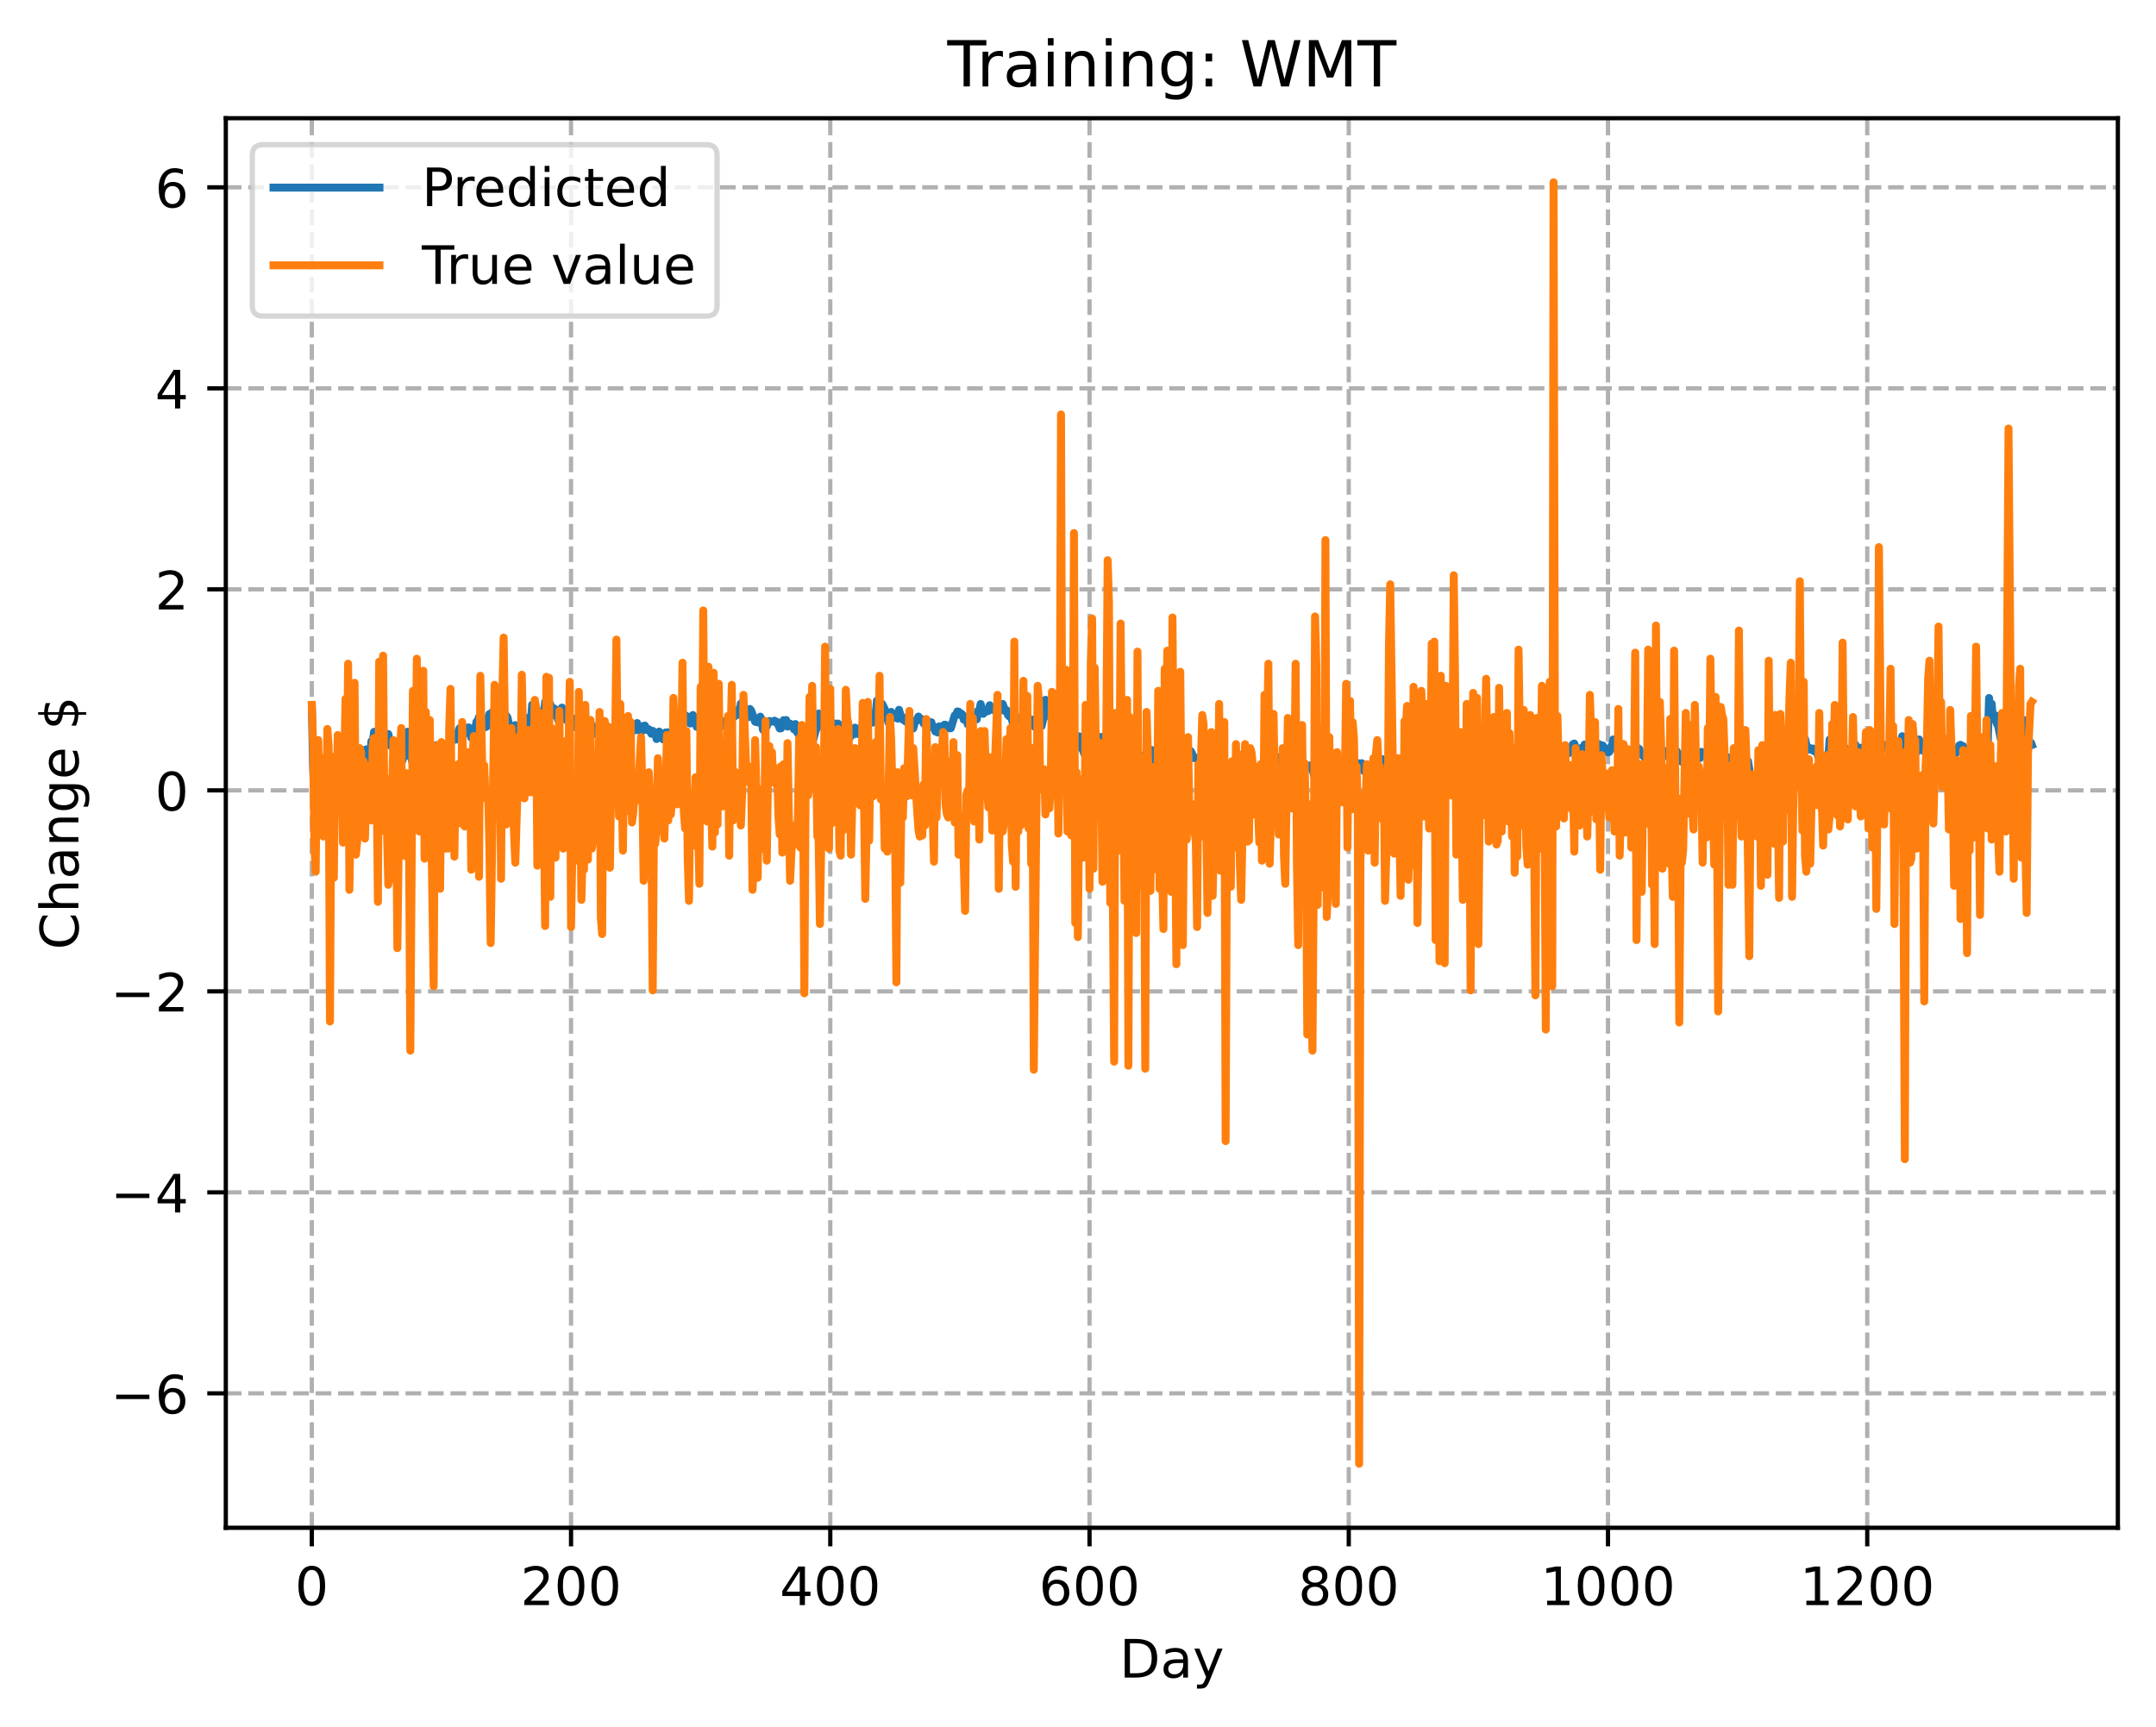 <?xml version="1.0" encoding="utf-8" standalone="no"?>
<!DOCTYPE svg PUBLIC "-//W3C//DTD SVG 1.1//EN"
  "http://www.w3.org/Graphics/SVG/1.1/DTD/svg11.dtd">
<!-- Created with matplotlib (https://matplotlib.org/) -->
<svg height="325.986pt" version="1.1" viewBox="0 0 406.94 325.986" width="406.94pt" xmlns="http://www.w3.org/2000/svg" xmlns:xlink="http://www.w3.org/1999/xlink">
 <defs>
  <style type="text/css">
*{stroke-linecap:butt;stroke-linejoin:round;}
  </style>
 </defs>
 <g id="figure_1">
  <g id="patch_1">
   <path d="M 0 325.986 
L 406.94 325.986 
L 406.94 0 
L 0 0 
z
" style="fill:#ffffff;"/>
  </g>
  <g id="axes_1">
   <g id="patch_2">
    <path d="M 42.62 288.43 
L 399.74 288.43 
L 399.74 22.318 
L 42.62 22.318 
z
" style="fill:#ffffff;"/>
   </g>
   <g id="matplotlib.axis_1">
    <g id="xtick_1">
     <g id="line2d_1">
      <path clip-path="url(#pf487f48e09)" d="M 58.853 288.43 
L 58.853 22.318 
" style="fill:none;stroke:#b0b0b0;stroke-dasharray:2.96,1.28;stroke-dashoffset:0;stroke-width:0.8;"/>
     </g>
     <g id="line2d_2">
      <defs>
       <path d="M 0 0 
L 0 3.5 
" id="m373a53a2a6" style="stroke:#000000;stroke-width:0.8;"/>
      </defs>
      <g>
       <use style="stroke:#000000;stroke-width:0.8;" x="58.853" xlink:href="#m373a53a2a6" y="288.43"/>
      </g>
     </g>
     <g id="text_1">
      <!-- 0 -->
      <defs>
       <path d="M 31.781 66.406 
Q 24.172 66.406 20.328 58.906 
Q 16.5 51.422 16.5 36.375 
Q 16.5 21.391 20.328 13.891 
Q 24.172 6.391 31.781 6.391 
Q 39.453 6.391 43.281 13.891 
Q 47.125 21.391 47.125 36.375 
Q 47.125 51.422 43.281 58.906 
Q 39.453 66.406 31.781 66.406 
z
M 31.781 74.219 
Q 44.047 74.219 50.516 64.516 
Q 56.984 54.828 56.984 36.375 
Q 56.984 17.969 50.516 8.266 
Q 44.047 -1.422 31.781 -1.422 
Q 19.531 -1.422 13.062 8.266 
Q 6.594 17.969 6.594 36.375 
Q 6.594 54.828 13.062 64.516 
Q 19.531 74.219 31.781 74.219 
z
" id="DejaVuSans-48"/>
      </defs>
      <g transform="translate(55.672 303.029)scale(0.1 -0.1)">
       <use xlink:href="#DejaVuSans-48"/>
      </g>
     </g>
    </g>
    <g id="xtick_2">
     <g id="line2d_3">
      <path clip-path="url(#pf487f48e09)" d="M 107.784 288.43 
L 107.784 22.318 
" style="fill:none;stroke:#b0b0b0;stroke-dasharray:2.96,1.28;stroke-dashoffset:0;stroke-width:0.8;"/>
     </g>
     <g id="line2d_4">
      <g>
       <use style="stroke:#000000;stroke-width:0.8;" x="107.784" xlink:href="#m373a53a2a6" y="288.43"/>
      </g>
     </g>
     <g id="text_2">
      <!-- 200 -->
      <defs>
       <path d="M 19.188 8.297 
L 53.609 8.297 
L 53.609 0 
L 7.328 0 
L 7.328 8.297 
Q 12.938 14.109 22.625 23.891 
Q 32.328 33.688 34.812 36.531 
Q 39.547 41.844 41.422 45.531 
Q 43.312 49.219 43.312 52.781 
Q 43.312 58.594 39.234 62.25 
Q 35.156 65.922 28.609 65.922 
Q 23.969 65.922 18.812 64.312 
Q 13.672 62.703 7.812 59.422 
L 7.812 69.391 
Q 13.766 71.781 18.938 73 
Q 24.125 74.219 28.422 74.219 
Q 39.75 74.219 46.484 68.547 
Q 53.219 62.891 53.219 53.422 
Q 53.219 48.922 51.531 44.891 
Q 49.859 40.875 45.406 35.406 
Q 44.188 33.984 37.641 27.219 
Q 31.109 20.453 19.188 8.297 
z
" id="DejaVuSans-50"/>
      </defs>
      <g transform="translate(98.24 303.029)scale(0.1 -0.1)">
       <use xlink:href="#DejaVuSans-50"/>
       <use x="63.623" xlink:href="#DejaVuSans-48"/>
       <use x="127.246" xlink:href="#DejaVuSans-48"/>
      </g>
     </g>
    </g>
    <g id="xtick_3">
     <g id="line2d_5">
      <path clip-path="url(#pf487f48e09)" d="M 156.714 288.43 
L 156.714 22.318 
" style="fill:none;stroke:#b0b0b0;stroke-dasharray:2.96,1.28;stroke-dashoffset:0;stroke-width:0.8;"/>
     </g>
     <g id="line2d_6">
      <g>
       <use style="stroke:#000000;stroke-width:0.8;" x="156.714" xlink:href="#m373a53a2a6" y="288.43"/>
      </g>
     </g>
     <g id="text_3">
      <!-- 400 -->
      <defs>
       <path d="M 37.797 64.312 
L 12.891 25.391 
L 37.797 25.391 
z
M 35.203 72.906 
L 47.609 72.906 
L 47.609 25.391 
L 58.016 25.391 
L 58.016 17.188 
L 47.609 17.188 
L 47.609 0 
L 37.797 0 
L 37.797 17.188 
L 4.891 17.188 
L 4.891 26.703 
z
" id="DejaVuSans-52"/>
      </defs>
      <g transform="translate(147.17 303.029)scale(0.1 -0.1)">
       <use xlink:href="#DejaVuSans-52"/>
       <use x="63.623" xlink:href="#DejaVuSans-48"/>
       <use x="127.246" xlink:href="#DejaVuSans-48"/>
      </g>
     </g>
    </g>
    <g id="xtick_4">
     <g id="line2d_7">
      <path clip-path="url(#pf487f48e09)" d="M 205.645 288.43 
L 205.645 22.318 
" style="fill:none;stroke:#b0b0b0;stroke-dasharray:2.96,1.28;stroke-dashoffset:0;stroke-width:0.8;"/>
     </g>
     <g id="line2d_8">
      <g>
       <use style="stroke:#000000;stroke-width:0.8;" x="205.645" xlink:href="#m373a53a2a6" y="288.43"/>
      </g>
     </g>
     <g id="text_4">
      <!-- 600 -->
      <defs>
       <path d="M 33.016 40.375 
Q 26.375 40.375 22.484 35.828 
Q 18.609 31.297 18.609 23.391 
Q 18.609 15.531 22.484 10.953 
Q 26.375 6.391 33.016 6.391 
Q 39.656 6.391 43.531 10.953 
Q 47.406 15.531 47.406 23.391 
Q 47.406 31.297 43.531 35.828 
Q 39.656 40.375 33.016 40.375 
z
M 52.594 71.297 
L 52.594 62.312 
Q 48.875 64.062 45.094 64.984 
Q 41.312 65.922 37.594 65.922 
Q 27.828 65.922 22.672 59.328 
Q 17.531 52.734 16.797 39.406 
Q 19.672 43.656 24.016 45.922 
Q 28.375 48.188 33.594 48.188 
Q 44.578 48.188 50.953 41.516 
Q 57.328 34.859 57.328 23.391 
Q 57.328 12.156 50.688 5.359 
Q 44.047 -1.422 33.016 -1.422 
Q 20.359 -1.422 13.672 8.266 
Q 6.984 17.969 6.984 36.375 
Q 6.984 53.656 15.188 63.938 
Q 23.391 74.219 37.203 74.219 
Q 40.922 74.219 44.703 73.484 
Q 48.484 72.75 52.594 71.297 
z
" id="DejaVuSans-54"/>
      </defs>
      <g transform="translate(196.101 303.029)scale(0.1 -0.1)">
       <use xlink:href="#DejaVuSans-54"/>
       <use x="63.623" xlink:href="#DejaVuSans-48"/>
       <use x="127.246" xlink:href="#DejaVuSans-48"/>
      </g>
     </g>
    </g>
    <g id="xtick_5">
     <g id="line2d_9">
      <path clip-path="url(#pf487f48e09)" d="M 254.575 288.43 
L 254.575 22.318 
" style="fill:none;stroke:#b0b0b0;stroke-dasharray:2.96,1.28;stroke-dashoffset:0;stroke-width:0.8;"/>
     </g>
     <g id="line2d_10">
      <g>
       <use style="stroke:#000000;stroke-width:0.8;" x="254.575" xlink:href="#m373a53a2a6" y="288.43"/>
      </g>
     </g>
     <g id="text_5">
      <!-- 800 -->
      <defs>
       <path d="M 31.781 34.625 
Q 24.75 34.625 20.719 30.859 
Q 16.703 27.094 16.703 20.516 
Q 16.703 13.922 20.719 10.156 
Q 24.75 6.391 31.781 6.391 
Q 38.812 6.391 42.859 10.172 
Q 46.922 13.969 46.922 20.516 
Q 46.922 27.094 42.891 30.859 
Q 38.875 34.625 31.781 34.625 
z
M 21.922 38.812 
Q 15.578 40.375 12.031 44.719 
Q 8.5 49.078 8.5 55.328 
Q 8.5 64.062 14.719 69.141 
Q 20.953 74.219 31.781 74.219 
Q 42.672 74.219 48.875 69.141 
Q 55.078 64.062 55.078 55.328 
Q 55.078 49.078 51.531 44.719 
Q 48 40.375 41.703 38.812 
Q 48.828 37.156 52.797 32.312 
Q 56.781 27.484 56.781 20.516 
Q 56.781 9.906 50.312 4.234 
Q 43.844 -1.422 31.781 -1.422 
Q 19.734 -1.422 13.25 4.234 
Q 6.781 9.906 6.781 20.516 
Q 6.781 27.484 10.781 32.312 
Q 14.797 37.156 21.922 38.812 
z
M 18.312 54.391 
Q 18.312 48.734 21.844 45.562 
Q 25.391 42.391 31.781 42.391 
Q 38.141 42.391 41.719 45.562 
Q 45.312 48.734 45.312 54.391 
Q 45.312 60.062 41.719 63.234 
Q 38.141 66.406 31.781 66.406 
Q 25.391 66.406 21.844 63.234 
Q 18.312 60.062 18.312 54.391 
z
" id="DejaVuSans-56"/>
      </defs>
      <g transform="translate(245.032 303.029)scale(0.1 -0.1)">
       <use xlink:href="#DejaVuSans-56"/>
       <use x="63.623" xlink:href="#DejaVuSans-48"/>
       <use x="127.246" xlink:href="#DejaVuSans-48"/>
      </g>
     </g>
    </g>
    <g id="xtick_6">
     <g id="line2d_11">
      <path clip-path="url(#pf487f48e09)" d="M 303.506 288.43 
L 303.506 22.318 
" style="fill:none;stroke:#b0b0b0;stroke-dasharray:2.96,1.28;stroke-dashoffset:0;stroke-width:0.8;"/>
     </g>
     <g id="line2d_12">
      <g>
       <use style="stroke:#000000;stroke-width:0.8;" x="303.506" xlink:href="#m373a53a2a6" y="288.43"/>
      </g>
     </g>
     <g id="text_6">
      <!-- 1000 -->
      <defs>
       <path d="M 12.406 8.297 
L 28.516 8.297 
L 28.516 63.922 
L 10.984 60.406 
L 10.984 69.391 
L 28.422 72.906 
L 38.281 72.906 
L 38.281 8.297 
L 54.391 8.297 
L 54.391 0 
L 12.406 0 
z
" id="DejaVuSans-49"/>
      </defs>
      <g transform="translate(290.781 303.029)scale(0.1 -0.1)">
       <use xlink:href="#DejaVuSans-49"/>
       <use x="63.623" xlink:href="#DejaVuSans-48"/>
       <use x="127.246" xlink:href="#DejaVuSans-48"/>
       <use x="190.869" xlink:href="#DejaVuSans-48"/>
      </g>
     </g>
    </g>
    <g id="xtick_7">
     <g id="line2d_13">
      <path clip-path="url(#pf487f48e09)" d="M 352.437 288.43 
L 352.437 22.318 
" style="fill:none;stroke:#b0b0b0;stroke-dasharray:2.96,1.28;stroke-dashoffset:0;stroke-width:0.8;"/>
     </g>
     <g id="line2d_14">
      <g>
       <use style="stroke:#000000;stroke-width:0.8;" x="352.437" xlink:href="#m373a53a2a6" y="288.43"/>
      </g>
     </g>
     <g id="text_7">
      <!-- 1200 -->
      <g transform="translate(339.712 303.029)scale(0.1 -0.1)">
       <use xlink:href="#DejaVuSans-49"/>
       <use x="63.623" xlink:href="#DejaVuSans-50"/>
       <use x="127.246" xlink:href="#DejaVuSans-48"/>
       <use x="190.869" xlink:href="#DejaVuSans-48"/>
      </g>
     </g>
    </g>
    <g id="text_8">
     <!-- Day -->
     <defs>
      <path d="M 19.672 64.797 
L 19.672 8.109 
L 31.594 8.109 
Q 46.688 8.109 53.688 14.938 
Q 60.688 21.781 60.688 36.531 
Q 60.688 51.172 53.688 57.984 
Q 46.688 64.797 31.594 64.797 
z
M 9.812 72.906 
L 30.078 72.906 
Q 51.266 72.906 61.172 64.094 
Q 71.094 55.281 71.094 36.531 
Q 71.094 17.672 61.125 8.828 
Q 51.172 0 30.078 0 
L 9.812 0 
z
" id="DejaVuSans-68"/>
      <path d="M 34.281 27.484 
Q 23.391 27.484 19.188 25 
Q 14.984 22.516 14.984 16.5 
Q 14.984 11.719 18.141 8.906 
Q 21.297 6.109 26.703 6.109 
Q 34.188 6.109 38.703 11.406 
Q 43.219 16.703 43.219 25.484 
L 43.219 27.484 
z
M 52.203 31.203 
L 52.203 0 
L 43.219 0 
L 43.219 8.297 
Q 40.141 3.328 35.547 0.953 
Q 30.953 -1.422 24.312 -1.422 
Q 15.922 -1.422 10.953 3.297 
Q 6 8.016 6 15.922 
Q 6 25.141 12.172 29.828 
Q 18.359 34.516 30.609 34.516 
L 43.219 34.516 
L 43.219 35.406 
Q 43.219 41.609 39.141 45 
Q 35.062 48.391 27.688 48.391 
Q 23 48.391 18.547 47.266 
Q 14.109 46.141 10.016 43.891 
L 10.016 52.203 
Q 14.938 54.109 19.578 55.047 
Q 24.219 56 28.609 56 
Q 40.484 56 46.344 49.844 
Q 52.203 43.703 52.203 31.203 
z
" id="DejaVuSans-97"/>
      <path d="M 32.172 -5.078 
Q 28.375 -14.844 24.75 -17.812 
Q 21.141 -20.797 15.094 -20.797 
L 7.906 -20.797 
L 7.906 -13.281 
L 13.188 -13.281 
Q 16.891 -13.281 18.938 -11.516 
Q 21 -9.766 23.484 -3.219 
L 25.094 0.875 
L 2.984 54.688 
L 12.5 54.688 
L 29.594 11.922 
L 46.688 54.688 
L 56.203 54.688 
z
" id="DejaVuSans-121"/>
     </defs>
     <g transform="translate(211.307 316.707)scale(0.1 -0.1)">
      <use xlink:href="#DejaVuSans-68"/>
      <use x="77.002" xlink:href="#DejaVuSans-97"/>
      <use x="138.281" xlink:href="#DejaVuSans-121"/>
     </g>
    </g>
   </g>
   <g id="matplotlib.axis_2">
    <g id="ytick_1">
     <g id="line2d_15">
      <path clip-path="url(#pf487f48e09)" d="M 42.62 263.052 
L 399.74 263.052 
" style="fill:none;stroke:#b0b0b0;stroke-dasharray:2.96,1.28;stroke-dashoffset:0;stroke-width:0.8;"/>
     </g>
     <g id="line2d_16">
      <defs>
       <path d="M 0 0 
L -3.5 0 
" id="m3ce1f58c4e" style="stroke:#000000;stroke-width:0.8;"/>
      </defs>
      <g>
       <use style="stroke:#000000;stroke-width:0.8;" x="42.62" xlink:href="#m3ce1f58c4e" y="263.052"/>
      </g>
     </g>
     <g id="text_9">
      <!-- −6 -->
      <defs>
       <path d="M 10.594 35.5 
L 73.188 35.5 
L 73.188 27.203 
L 10.594 27.203 
z
" id="DejaVuSans-8722"/>
      </defs>
      <g transform="translate(20.878 266.851)scale(0.1 -0.1)">
       <use xlink:href="#DejaVuSans-8722"/>
       <use x="83.789" xlink:href="#DejaVuSans-54"/>
      </g>
     </g>
    </g>
    <g id="ytick_2">
     <g id="line2d_17">
      <path clip-path="url(#pf487f48e09)" d="M 42.62 225.104 
L 399.74 225.104 
" style="fill:none;stroke:#b0b0b0;stroke-dasharray:2.96,1.28;stroke-dashoffset:0;stroke-width:0.8;"/>
     </g>
     <g id="line2d_18">
      <g>
       <use style="stroke:#000000;stroke-width:0.8;" x="42.62" xlink:href="#m3ce1f58c4e" y="225.104"/>
      </g>
     </g>
     <g id="text_10">
      <!-- −4 -->
      <g transform="translate(20.878 228.903)scale(0.1 -0.1)">
       <use xlink:href="#DejaVuSans-8722"/>
       <use x="83.789" xlink:href="#DejaVuSans-52"/>
      </g>
     </g>
    </g>
    <g id="ytick_3">
     <g id="line2d_19">
      <path clip-path="url(#pf487f48e09)" d="M 42.62 187.156 
L 399.74 187.156 
" style="fill:none;stroke:#b0b0b0;stroke-dasharray:2.96,1.28;stroke-dashoffset:0;stroke-width:0.8;"/>
     </g>
     <g id="line2d_20">
      <g>
       <use style="stroke:#000000;stroke-width:0.8;" x="42.62" xlink:href="#m3ce1f58c4e" y="187.156"/>
      </g>
     </g>
     <g id="text_11">
      <!-- −2 -->
      <g transform="translate(20.878 190.955)scale(0.1 -0.1)">
       <use xlink:href="#DejaVuSans-8722"/>
       <use x="83.789" xlink:href="#DejaVuSans-50"/>
      </g>
     </g>
    </g>
    <g id="ytick_4">
     <g id="line2d_21">
      <path clip-path="url(#pf487f48e09)" d="M 42.62 149.208 
L 399.74 149.208 
" style="fill:none;stroke:#b0b0b0;stroke-dasharray:2.96,1.28;stroke-dashoffset:0;stroke-width:0.8;"/>
     </g>
     <g id="line2d_22">
      <g>
       <use style="stroke:#000000;stroke-width:0.8;" x="42.62" xlink:href="#m3ce1f58c4e" y="149.208"/>
      </g>
     </g>
     <g id="text_12">
      <!-- 0 -->
      <g transform="translate(29.258 153.007)scale(0.1 -0.1)">
       <use xlink:href="#DejaVuSans-48"/>
      </g>
     </g>
    </g>
    <g id="ytick_5">
     <g id="line2d_23">
      <path clip-path="url(#pf487f48e09)" d="M 42.62 111.259 
L 399.74 111.259 
" style="fill:none;stroke:#b0b0b0;stroke-dasharray:2.96,1.28;stroke-dashoffset:0;stroke-width:0.8;"/>
     </g>
     <g id="line2d_24">
      <g>
       <use style="stroke:#000000;stroke-width:0.8;" x="42.62" xlink:href="#m3ce1f58c4e" y="111.259"/>
      </g>
     </g>
     <g id="text_13">
      <!-- 2 -->
      <g transform="translate(29.258 115.059)scale(0.1 -0.1)">
       <use xlink:href="#DejaVuSans-50"/>
      </g>
     </g>
    </g>
    <g id="ytick_6">
     <g id="line2d_25">
      <path clip-path="url(#pf487f48e09)" d="M 42.62 73.311 
L 399.74 73.311 
" style="fill:none;stroke:#b0b0b0;stroke-dasharray:2.96,1.28;stroke-dashoffset:0;stroke-width:0.8;"/>
     </g>
     <g id="line2d_26">
      <g>
       <use style="stroke:#000000;stroke-width:0.8;" x="42.62" xlink:href="#m3ce1f58c4e" y="73.311"/>
      </g>
     </g>
     <g id="text_14">
      <!-- 4 -->
      <g transform="translate(29.258 77.11)scale(0.1 -0.1)">
       <use xlink:href="#DejaVuSans-52"/>
      </g>
     </g>
    </g>
    <g id="ytick_7">
     <g id="line2d_27">
      <path clip-path="url(#pf487f48e09)" d="M 42.62 35.363 
L 399.74 35.363 
" style="fill:none;stroke:#b0b0b0;stroke-dasharray:2.96,1.28;stroke-dashoffset:0;stroke-width:0.8;"/>
     </g>
     <g id="line2d_28">
      <g>
       <use style="stroke:#000000;stroke-width:0.8;" x="42.62" xlink:href="#m3ce1f58c4e" y="35.363"/>
      </g>
     </g>
     <g id="text_15">
      <!-- 6 -->
      <g transform="translate(29.258 39.162)scale(0.1 -0.1)">
       <use xlink:href="#DejaVuSans-54"/>
      </g>
     </g>
    </g>
    <g id="text_16">
     <!-- Change $ -->
     <defs>
      <path d="M 64.406 67.281 
L 64.406 56.891 
Q 59.422 61.531 53.781 63.812 
Q 48.141 66.109 41.797 66.109 
Q 29.297 66.109 22.656 58.469 
Q 16.016 50.828 16.016 36.375 
Q 16.016 21.969 22.656 14.328 
Q 29.297 6.688 41.797 6.688 
Q 48.141 6.688 53.781 8.984 
Q 59.422 11.281 64.406 15.922 
L 64.406 5.609 
Q 59.234 2.094 53.438 0.328 
Q 47.656 -1.422 41.219 -1.422 
Q 24.656 -1.422 15.125 8.703 
Q 5.609 18.844 5.609 36.375 
Q 5.609 53.953 15.125 64.078 
Q 24.656 74.219 41.219 74.219 
Q 47.75 74.219 53.531 72.484 
Q 59.328 70.75 64.406 67.281 
z
" id="DejaVuSans-67"/>
      <path d="M 54.891 33.016 
L 54.891 0 
L 45.906 0 
L 45.906 32.719 
Q 45.906 40.484 42.875 44.328 
Q 39.844 48.188 33.797 48.188 
Q 26.516 48.188 22.312 43.547 
Q 18.109 38.922 18.109 30.906 
L 18.109 0 
L 9.078 0 
L 9.078 75.984 
L 18.109 75.984 
L 18.109 46.188 
Q 21.344 51.125 25.703 53.562 
Q 30.078 56 35.797 56 
Q 45.219 56 50.047 50.172 
Q 54.891 44.344 54.891 33.016 
z
" id="DejaVuSans-104"/>
      <path d="M 54.891 33.016 
L 54.891 0 
L 45.906 0 
L 45.906 32.719 
Q 45.906 40.484 42.875 44.328 
Q 39.844 48.188 33.797 48.188 
Q 26.516 48.188 22.312 43.547 
Q 18.109 38.922 18.109 30.906 
L 18.109 0 
L 9.078 0 
L 9.078 54.688 
L 18.109 54.688 
L 18.109 46.188 
Q 21.344 51.125 25.703 53.562 
Q 30.078 56 35.797 56 
Q 45.219 56 50.047 50.172 
Q 54.891 44.344 54.891 33.016 
z
" id="DejaVuSans-110"/>
      <path d="M 45.406 27.984 
Q 45.406 37.75 41.375 43.109 
Q 37.359 48.484 30.078 48.484 
Q 22.859 48.484 18.828 43.109 
Q 14.797 37.75 14.797 27.984 
Q 14.797 18.266 18.828 12.891 
Q 22.859 7.516 30.078 7.516 
Q 37.359 7.516 41.375 12.891 
Q 45.406 18.266 45.406 27.984 
z
M 54.391 6.781 
Q 54.391 -7.172 48.188 -13.984 
Q 42 -20.797 29.203 -20.797 
Q 24.469 -20.797 20.266 -20.094 
Q 16.062 -19.391 12.109 -17.922 
L 12.109 -9.188 
Q 16.062 -11.328 19.922 -12.344 
Q 23.781 -13.375 27.781 -13.375 
Q 36.625 -13.375 41.016 -8.766 
Q 45.406 -4.156 45.406 5.172 
L 45.406 9.625 
Q 42.625 4.781 38.281 2.391 
Q 33.938 0 27.875 0 
Q 17.828 0 11.672 7.656 
Q 5.516 15.328 5.516 27.984 
Q 5.516 40.672 11.672 48.328 
Q 17.828 56 27.875 56 
Q 33.938 56 38.281 53.609 
Q 42.625 51.219 45.406 46.391 
L 45.406 54.688 
L 54.391 54.688 
z
" id="DejaVuSans-103"/>
      <path d="M 56.203 29.594 
L 56.203 25.203 
L 14.891 25.203 
Q 15.484 15.922 20.484 11.062 
Q 25.484 6.203 34.422 6.203 
Q 39.594 6.203 44.453 7.469 
Q 49.312 8.734 54.109 11.281 
L 54.109 2.781 
Q 49.266 0.734 44.188 -0.344 
Q 39.109 -1.422 33.891 -1.422 
Q 20.797 -1.422 13.156 6.188 
Q 5.516 13.812 5.516 26.812 
Q 5.516 40.234 12.766 48.109 
Q 20.016 56 32.328 56 
Q 43.359 56 49.781 48.891 
Q 56.203 41.797 56.203 29.594 
z
M 47.219 32.234 
Q 47.125 39.594 43.094 43.984 
Q 39.062 48.391 32.422 48.391 
Q 24.906 48.391 20.391 44.141 
Q 15.875 39.891 15.188 32.172 
z
" id="DejaVuSans-101"/>
      <path id="DejaVuSans-32"/>
      <path d="M 33.797 -14.703 
L 28.906 -14.703 
L 28.859 0 
Q 23.734 0.094 18.609 1.188 
Q 13.484 2.297 8.297 4.5 
L 8.297 13.281 
Q 13.281 10.156 18.375 8.562 
Q 23.484 6.984 28.906 6.938 
L 28.906 29.203 
Q 18.109 30.953 13.203 35.156 
Q 8.297 39.359 8.297 46.688 
Q 8.297 54.641 13.625 59.219 
Q 18.953 63.812 28.906 64.5 
L 28.906 75.984 
L 33.797 75.984 
L 33.797 64.656 
Q 38.328 64.453 42.578 63.688 
Q 46.828 62.938 50.875 61.625 
L 50.875 53.078 
Q 46.828 55.125 42.547 56.25 
Q 38.281 57.375 33.797 57.562 
L 33.797 36.719 
Q 44.875 35.016 50.094 30.609 
Q 55.328 26.219 55.328 18.609 
Q 55.328 10.359 49.781 5.594 
Q 44.234 0.828 33.797 0.094 
z
M 28.906 37.594 
L 28.906 57.625 
Q 23.25 56.984 20.266 54.391 
Q 17.281 51.812 17.281 47.516 
Q 17.281 43.312 20.031 40.969 
Q 22.797 38.625 28.906 37.594 
z
M 33.797 28.219 
L 33.797 7.078 
Q 39.984 7.906 43.141 10.594 
Q 46.297 13.281 46.297 17.672 
Q 46.297 21.969 43.281 24.5 
Q 40.281 27.047 33.797 28.219 
z
" id="DejaVuSans-36"/>
     </defs>
     <g transform="translate(14.798 179.288)rotate(-90)scale(0.1 -0.1)">
      <use xlink:href="#DejaVuSans-67"/>
      <use x="69.824" xlink:href="#DejaVuSans-104"/>
      <use x="133.203" xlink:href="#DejaVuSans-97"/>
      <use x="194.482" xlink:href="#DejaVuSans-110"/>
      <use x="257.861" xlink:href="#DejaVuSans-103"/>
      <use x="321.338" xlink:href="#DejaVuSans-101"/>
      <use x="382.861" xlink:href="#DejaVuSans-32"/>
      <use x="414.648" xlink:href="#DejaVuSans-36"/>
     </g>
    </g>
   </g>
   <g id="line2d_29">
    <path clip-path="url(#pf487f48e09)" d="M 58.853 133.202 
L 59.098 144.813 
L 59.342 150.678 
L 60.076 157.423 
L 60.566 154.34 
L 60.81 153.513 
L 61.055 150.755 
L 61.3 152.312 
L 61.544 152.629 
L 61.789 149.299 
L 62.034 150.316 
L 62.523 148.211 
L 62.767 148.239 
L 63.012 148.072 
L 63.257 147.3 
L 63.501 147.218 
L 63.746 149.627 
L 63.991 149.637 
L 64.48 146.922 
L 64.725 146.119 
L 64.969 148.287 
L 65.214 147.673 
L 65.459 147.484 
L 65.703 149.239 
L 66.193 145.681 
L 66.682 147.877 
L 66.927 147.972 
L 67.416 146.306 
L 67.661 147.5 
L 67.905 146.621 
L 68.15 145.206 
L 68.395 141.905 
L 68.639 141.966 
L 68.884 141.592 
L 69.128 141.478 
L 69.373 143.454 
L 69.618 142.331 
L 69.862 142.756 
L 70.107 139.93 
L 70.352 140.486 
L 70.596 138.17 
L 70.841 143.088 
L 71.086 141.783 
L 71.575 141.674 
L 72.064 140.395 
L 72.309 139.216 
L 72.554 139.08 
L 72.798 139.661 
L 73.043 138.872 
L 73.288 138.58 
L 73.777 140.846 
L 74.022 140.082 
L 74.266 140.075 
L 74.511 140.715 
L 74.755 140.58 
L 75 141.831 
L 75.245 141.027 
L 75.734 141.488 
L 75.979 143.543 
L 76.223 142.489 
L 76.468 142.762 
L 76.713 141.577 
L 76.957 138.141 
L 77.202 138.169 
L 77.447 140.201 
L 77.691 143.316 
L 77.936 144.327 
L 78.181 144.399 
L 78.425 143.618 
L 78.915 141.501 
L 79.159 141.372 
L 79.649 140.156 
L 79.893 137.34 
L 80.138 139.115 
L 80.383 142.531 
L 80.627 142.942 
L 80.872 144.873 
L 81.116 145.583 
L 81.361 144.816 
L 81.606 146.432 
L 81.85 142.625 
L 82.095 144.557 
L 82.34 140.672 
L 82.584 144.378 
L 82.829 144.011 
L 83.074 145.172 
L 83.318 144.863 
L 83.563 144.158 
L 83.808 144.389 
L 84.052 143.326 
L 84.297 140.977 
L 84.542 142.205 
L 84.786 141.293 
L 85.031 139.606 
L 85.276 138.927 
L 85.765 139.453 
L 86.01 139.645 
L 86.254 139.528 
L 86.499 138.104 
L 86.743 137.492 
L 87.233 139.256 
L 87.477 137.969 
L 87.722 138.508 
L 87.967 137.383 
L 88.211 137.992 
L 88.456 137.324 
L 88.945 139.268 
L 89.19 138.992 
L 89.435 139.247 
L 89.924 136.268 
L 90.169 136.091 
L 90.413 135.323 
L 90.658 136.776 
L 90.903 135.383 
L 91.147 136.024 
L 91.392 137.142 
L 91.637 137.278 
L 91.881 137.146 
L 92.126 136.332 
L 92.371 134.804 
L 92.615 134.851 
L 92.86 134.49 
L 93.349 136.666 
L 93.838 137.479 
L 94.328 136.919 
L 94.572 134.737 
L 94.817 136.102 
L 95.062 134.901 
L 95.306 136.109 
L 95.551 135.084 
L 95.796 135.474 
L 96.285 137.767 
L 96.53 137.853 
L 96.774 137.588 
L 97.019 138.413 
L 97.264 136.9 
L 97.753 138.705 
L 98.242 137.627 
L 98.487 138.355 
L 98.731 137.938 
L 98.976 136.464 
L 99.221 137.456 
L 99.71 135.494 
L 99.955 136.071 
L 100.199 136.243 
L 100.444 133.041 
L 100.689 133.36 
L 100.933 133.912 
L 101.178 133.728 
L 101.423 134.634 
L 101.667 134.318 
L 101.912 134.485 
L 102.157 135.044 
L 102.401 134.673 
L 102.646 135.031 
L 102.891 132.517 
L 103.38 133.767 
L 103.625 133.603 
L 103.869 132.936 
L 104.114 134.384 
L 104.359 135.013 
L 104.603 133.746 
L 104.848 134.746 
L 105.092 135.141 
L 105.337 135.883 
L 105.582 134.202 
L 106.071 133.589 
L 106.316 134.31 
L 106.56 134.641 
L 106.805 135.882 
L 107.05 135.54 
L 107.539 137.203 
L 107.784 136.175 
L 108.028 136.348 
L 108.273 136.279 
L 108.518 137.29 
L 108.762 135.599 
L 109.007 136.104 
L 109.496 135.615 
L 109.741 135.921 
L 110.23 137.658 
L 110.475 137.599 
L 110.719 138.546 
L 110.964 136.358 
L 111.453 136.455 
L 111.943 137.295 
L 112.187 137.788 
L 112.432 138.574 
L 112.677 138.112 
L 112.921 138.436 
L 113.411 139.542 
L 113.655 140 
L 113.9 140.785 
L 114.145 140.839 
L 114.389 141.179 
L 114.634 140.579 
L 115.123 137.394 
L 115.368 138.433 
L 115.613 138.102 
L 115.857 138.393 
L 116.102 138.251 
L 116.346 138.636 
L 116.591 138.374 
L 116.836 136.286 
L 117.325 136.645 
L 117.57 137.379 
L 117.814 136.892 
L 118.059 137.103 
L 118.304 136.783 
L 118.548 136.955 
L 118.793 136.684 
L 119.282 137.223 
L 119.527 137.833 
L 119.772 137.917 
L 120.261 136.507 
L 120.506 137.736 
L 120.75 137.87 
L 120.995 138.204 
L 121.24 137.968 
L 121.484 137.029 
L 121.729 136.989 
L 121.974 137.765 
L 122.218 137.82 
L 122.463 137.671 
L 122.952 138.535 
L 123.197 137.976 
L 123.686 138.42 
L 123.931 139.524 
L 124.42 138.121 
L 124.665 139.063 
L 125.154 139.589 
L 125.399 138.677 
L 125.643 138.277 
L 125.888 139.036 
L 126.133 138.256 
L 126.377 138.233 
L 126.867 139.209 
L 127.111 139.214 
L 127.356 139.102 
L 127.845 140.195 
L 128.09 138.797 
L 128.334 138.319 
L 128.579 134.485 
L 128.824 135.259 
L 129.068 134.806 
L 129.313 135.189 
L 129.558 135.168 
L 130.047 136.459 
L 130.292 136.59 
L 130.781 134.988 
L 131.515 137.237 
L 131.76 136.861 
L 132.004 137.144 
L 132.249 137.912 
L 132.494 137.627 
L 132.738 138.553 
L 132.983 138.247 
L 133.228 138.377 
L 133.472 138.359 
L 133.962 136.211 
L 134.451 136.875 
L 134.695 137.742 
L 135.185 136.88 
L 135.429 137.35 
L 135.674 136.442 
L 135.919 136.592 
L 136.163 136.343 
L 136.408 136.533 
L 136.653 136.191 
L 136.897 137.139 
L 137.142 136.102 
L 137.387 136.484 
L 137.876 135.351 
L 138.121 135.475 
L 138.365 135.268 
L 138.61 135.306 
L 138.855 134.864 
L 139.099 134.098 
L 139.344 134.387 
L 139.589 134.975 
L 139.833 132.827 
L 140.078 132.641 
L 140.322 132.603 
L 140.812 135.605 
L 141.056 135.281 
L 141.301 135.357 
L 141.546 133.853 
L 141.79 134.167 
L 142.28 135.569 
L 142.524 136.252 
L 143.014 136.378 
L 143.503 135.298 
L 143.748 135.847 
L 143.992 137.732 
L 144.237 137.993 
L 144.482 137.329 
L 144.726 137.142 
L 144.971 136.374 
L 145.216 136.114 
L 145.46 136.249 
L 145.95 136.183 
L 146.194 136.053 
L 146.439 136.403 
L 146.683 136.3 
L 147.173 137.529 
L 147.417 137.5 
L 147.907 135.958 
L 148.151 136.157 
L 148.396 135.931 
L 148.641 137.167 
L 148.885 137.072 
L 149.13 136.62 
L 149.619 137.066 
L 149.864 137.695 
L 150.109 136.693 
L 150.353 138.063 
L 151.087 139.236 
L 151.332 140.319 
L 151.821 138.926 
L 152.066 138.076 
L 152.31 139.296 
L 152.555 139.815 
L 152.8 140.033 
L 153.044 140.419 
L 153.289 140.441 
L 153.778 138.601 
L 154.023 137.703 
L 154.268 137.371 
L 154.512 134.71 
L 154.757 136.017 
L 155.002 136.713 
L 155.246 136.776 
L 155.491 136.451 
L 155.736 134.855 
L 155.98 136.287 
L 156.225 135.79 
L 156.47 135.998 
L 156.714 137.355 
L 156.959 136.986 
L 157.204 137.007 
L 157.448 136.597 
L 157.693 136.611 
L 157.938 137.647 
L 158.182 136.605 
L 158.916 138.628 
L 159.161 138.222 
L 159.405 138.836 
L 159.65 138.759 
L 159.895 139.099 
L 160.139 138.871 
L 160.384 139.296 
L 160.629 138.532 
L 160.873 138.179 
L 161.118 138.671 
L 161.363 137.375 
L 161.607 137.515 
L 161.852 138.279 
L 162.097 138.628 
L 162.341 138.678 
L 162.586 137.969 
L 162.831 136.681 
L 163.32 137.76 
L 163.565 137.977 
L 163.809 135.978 
L 164.054 135.49 
L 164.298 136.099 
L 164.543 135.786 
L 164.788 136.42 
L 165.032 135.155 
L 165.277 134.799 
L 165.522 132.261 
L 165.766 132.869 
L 166.011 133.897 
L 166.256 133.14 
L 166.5 132.884 
L 166.99 133.867 
L 167.724 136.489 
L 167.968 135.861 
L 168.213 134.4 
L 168.458 134.832 
L 168.702 135.552 
L 168.947 135.113 
L 169.436 135.666 
L 169.681 134.006 
L 169.926 134.823 
L 170.415 135.867 
L 170.659 135.836 
L 170.904 136.192 
L 171.149 135.499 
L 171.393 136.162 
L 171.638 137.328 
L 171.883 137.268 
L 172.127 136.902 
L 172.372 137.521 
L 172.617 136.551 
L 172.861 136.204 
L 173.351 135.273 
L 173.595 135.624 
L 174.085 135.795 
L 174.329 136.591 
L 174.819 136.616 
L 175.063 136.414 
L 175.308 136.776 
L 175.553 136.329 
L 175.797 136.352 
L 176.042 137.368 
L 176.286 137.187 
L 176.531 138.088 
L 177.02 138.289 
L 177.265 137.135 
L 177.51 137.288 
L 177.754 137.982 
L 177.999 137.854 
L 178.244 136.82 
L 178.488 136.84 
L 179.222 137.513 
L 179.467 137.473 
L 180.201 135.063 
L 180.446 135.022 
L 180.69 134.319 
L 180.935 134.357 
L 181.18 134.945 
L 181.424 134.694 
L 181.669 134.925 
L 181.914 135.869 
L 182.158 135.324 
L 182.403 135.571 
L 182.647 136.737 
L 182.892 136.939 
L 183.137 136.625 
L 183.381 135.676 
L 183.626 135.4 
L 183.871 135.619 
L 184.115 135.113 
L 184.36 135.808 
L 184.605 134.197 
L 184.849 134.241 
L 185.094 132.902 
L 185.583 134.764 
L 185.828 134.421 
L 186.562 134.222 
L 186.807 133.14 
L 187.051 133.69 
L 187.296 133.901 
L 187.541 133.915 
L 187.785 134.204 
L 188.03 133.635 
L 188.274 134.363 
L 188.519 133.149 
L 188.764 134.188 
L 189.008 133.876 
L 189.253 132.9 
L 189.742 134.259 
L 189.987 134.08 
L 190.232 134.949 
L 190.476 135.235 
L 190.721 134.722 
L 191.21 136.697 
L 191.455 136.065 
L 191.7 136.011 
L 191.944 135.38 
L 192.189 135.995 
L 192.434 135.895 
L 192.678 136.318 
L 192.923 136.143 
L 193.412 135.005 
L 193.902 136.515 
L 194.391 136.296 
L 194.88 135.857 
L 195.125 136.377 
L 195.369 137.287 
L 195.614 136.31 
L 196.348 136.384 
L 196.593 137.095 
L 197.082 134.949 
L 197.327 132.12 
L 197.571 132.865 
L 197.816 134.656 
L 198.061 134.872 
L 198.55 135.97 
L 198.795 136.096 
L 199.039 134.125 
L 199.529 137.429 
L 200.018 138.478 
L 200.262 138.849 
L 200.507 138.187 
L 200.752 138.698 
L 200.996 138.358 
L 201.241 138.391 
L 201.486 139.442 
L 201.73 139.395 
L 202.22 138.407 
L 202.464 139.048 
L 202.954 139.616 
L 203.198 140.141 
L 203.443 140.034 
L 203.688 139.012 
L 204.177 141.273 
L 204.422 141.657 
L 204.666 142.332 
L 204.911 140.881 
L 205.156 140.221 
L 205.4 140.009 
L 205.645 140.239 
L 205.889 141.665 
L 206.134 141.596 
L 206.623 140.301 
L 207.113 141.487 
L 207.357 139.609 
L 207.847 139.134 
L 208.091 139.133 
L 209.07 140.46 
L 209.315 139.871 
L 209.804 139.93 
L 210.049 139.438 
L 210.293 139.358 
L 210.538 138.434 
L 211.027 140.067 
L 211.272 140.094 
L 211.761 141.764 
L 212.006 141.959 
L 212.495 141.345 
L 212.74 141.765 
L 212.984 141.884 
L 213.229 141.336 
L 213.474 142.063 
L 213.718 141.971 
L 214.208 142.03 
L 214.452 142.697 
L 214.697 142.791 
L 214.942 142.34 
L 215.186 142.554 
L 215.431 143.148 
L 215.676 142.652 
L 215.92 142.78 
L 216.41 142.324 
L 217.144 143.351 
L 217.388 141.598 
L 217.633 142.998 
L 217.877 143.198 
L 218.122 143.684 
L 218.367 142.555 
L 218.611 142.575 
L 218.856 142.856 
L 219.101 142.568 
L 219.345 143.002 
L 219.59 142.651 
L 219.835 143.964 
L 220.079 144.255 
L 220.324 144.068 
L 220.569 143.389 
L 221.058 143.753 
L 221.303 143.383 
L 221.547 143.282 
L 221.792 143.446 
L 222.526 142.688 
L 222.771 143.42 
L 223.015 143.161 
L 223.26 143.338 
L 223.505 142.415 
L 223.749 142.98 
L 223.994 142.683 
L 224.238 143.122 
L 224.483 141.943 
L 224.728 141.773 
L 224.972 142.177 
L 225.217 143.115 
L 225.462 143.026 
L 225.951 143.108 
L 226.44 144.302 
L 226.685 144.656 
L 226.93 145.329 
L 227.419 144.549 
L 227.664 144.696 
L 227.908 144.362 
L 228.153 144.38 
L 228.398 144.199 
L 228.642 144.639 
L 228.887 144.556 
L 229.376 145.255 
L 229.621 145.87 
L 229.865 145.989 
L 230.355 145.731 
L 230.599 145.954 
L 230.844 145.61 
L 231.089 145.637 
L 231.333 145.355 
L 231.578 145.481 
L 231.823 146.28 
L 232.067 145.602 
L 232.312 146.405 
L 232.557 146.486 
L 232.801 147.002 
L 233.535 145.922 
L 234.025 146.465 
L 234.269 146.472 
L 234.514 146.231 
L 234.759 145.642 
L 235.248 146.981 
L 235.493 146.581 
L 235.737 146.766 
L 236.226 146.752 
L 236.471 146.872 
L 236.716 146.045 
L 236.96 146.458 
L 237.205 146.415 
L 237.694 147.107 
L 238.184 145.967 
L 238.428 146.107 
L 238.673 146.542 
L 238.918 146.22 
L 239.162 144.833 
L 239.407 145.432 
L 239.652 145.051 
L 239.896 145.282 
L 240.141 143.568 
L 240.386 144.24 
L 240.63 142.498 
L 240.875 143.953 
L 241.12 144.165 
L 241.364 143.039 
L 241.609 143.961 
L 241.853 144.41 
L 242.098 144.27 
L 242.343 143.86 
L 242.587 144.729 
L 242.832 145.153 
L 243.321 145.514 
L 243.811 144.641 
L 244.055 145.031 
L 244.545 144.456 
L 244.789 143.618 
L 245.034 144.195 
L 245.279 144.038 
L 246.257 145.08 
L 246.502 144.605 
L 246.747 144.529 
L 246.991 144.896 
L 247.481 144.452 
L 248.214 147.018 
L 248.459 146.823 
L 248.704 147.331 
L 248.948 147.355 
L 249.193 147.021 
L 249.682 143.953 
L 249.927 142.822 
L 250.172 144.019 
L 250.416 144.431 
L 250.661 144.282 
L 250.906 145.311 
L 251.15 145.385 
L 251.395 145.861 
L 251.64 145.442 
L 251.884 146.08 
L 252.129 146.083 
L 252.618 145.35 
L 252.863 146.012 
L 253.108 146.328 
L 253.597 145.111 
L 253.841 145.946 
L 254.086 146.369 
L 254.331 146.425 
L 254.575 145.318 
L 254.82 144.78 
L 255.065 145.235 
L 255.309 144.709 
L 255.554 145.141 
L 255.799 145.285 
L 256.043 145.258 
L 256.533 144.108 
L 256.777 144.961 
L 257.022 144.085 
L 257.267 145.342 
L 257.511 145.632 
L 257.756 144.939 
L 258.245 145.785 
L 258.49 145.357 
L 258.735 145.176 
L 259.224 147.089 
L 259.469 146.927 
L 259.713 147.166 
L 260.202 147.059 
L 260.447 146.494 
L 260.692 143.894 
L 260.936 143.331 
L 261.181 144.163 
L 261.915 145.244 
L 262.16 145.596 
L 262.404 144.275 
L 262.649 144.655 
L 262.894 143.984 
L 263.138 144.995 
L 263.383 144.675 
L 263.628 144.616 
L 263.872 144.434 
L 264.117 143.902 
L 264.362 144.018 
L 264.606 144.394 
L 264.851 144.031 
L 265.096 143.972 
L 265.34 144.259 
L 265.585 143.797 
L 265.829 142.868 
L 266.074 143.897 
L 266.319 143.048 
L 266.563 143.118 
L 266.808 144.226 
L 267.297 144.847 
L 267.542 143.799 
L 267.787 143.488 
L 268.031 144.102 
L 268.276 143.582 
L 269.01 143.444 
L 269.255 143.089 
L 269.499 142.506 
L 269.744 142.935 
L 269.989 142.933 
L 270.233 142.73 
L 270.478 142.752 
L 270.723 142.391 
L 270.967 141.095 
L 271.457 140.989 
L 271.701 140.208 
L 272.19 139.938 
L 272.435 140.413 
L 272.68 143.037 
L 272.924 142.849 
L 273.414 143.131 
L 273.658 143.062 
L 273.903 142.854 
L 274.148 142.942 
L 274.392 142.107 
L 274.637 141.848 
L 274.882 140.271 
L 275.126 139.454 
L 275.371 139.315 
L 275.86 140.837 
L 276.105 141.469 
L 276.35 140.63 
L 276.594 141.58 
L 276.839 140.882 
L 277.084 141.449 
L 277.328 140.582 
L 277.573 141.413 
L 278.551 142.333 
L 278.796 142.233 
L 279.041 141.761 
L 279.285 142.153 
L 279.53 142.166 
L 279.775 142.405 
L 280.264 143.943 
L 280.509 143.552 
L 280.998 142.338 
L 281.243 142.97 
L 281.487 143.251 
L 281.732 137.916 
L 281.977 139.928 
L 282.466 141.641 
L 282.711 141.547 
L 283.2 141.748 
L 283.445 140.92 
L 283.689 141.363 
L 283.934 141.198 
L 284.178 141.856 
L 284.423 142.087 
L 285.157 142.154 
L 285.402 141.231 
L 285.646 141.349 
L 285.891 141.96 
L 286.136 141.723 
L 286.625 141.913 
L 287.359 141.083 
L 287.848 142.02 
L 288.093 141.314 
L 288.338 141.27 
L 288.582 141.588 
L 288.827 142.363 
L 289.072 142.166 
L 289.316 142.508 
L 289.561 142.318 
L 290.05 142.619 
L 290.295 143.25 
L 290.539 143.305 
L 290.784 143.097 
L 291.029 142.123 
L 291.273 142.341 
L 291.518 143.145 
L 291.763 142.996 
L 292.007 142.432 
L 292.252 142.304 
L 292.741 143.176 
L 292.986 143.264 
L 293.231 143.726 
L 293.475 143.878 
L 293.72 142.709 
L 293.965 142.729 
L 294.209 142.6 
L 294.454 142.224 
L 294.943 140.94 
L 295.188 141.375 
L 295.433 141.19 
L 295.677 141.503 
L 295.922 142.181 
L 296.166 142.175 
L 296.9 140.482 
L 297.145 140.371 
L 297.39 141.134 
L 297.634 141.226 
L 298.124 142.124 
L 298.368 142.135 
L 298.613 141.114 
L 298.858 141.187 
L 299.102 140.54 
L 299.347 141.34 
L 299.592 141.575 
L 300.081 141.213 
L 300.326 141.588 
L 300.57 142.454 
L 300.815 142.481 
L 301.06 142.311 
L 301.304 140.433 
L 301.549 140.936 
L 301.793 140.487 
L 302.038 140.617 
L 302.283 141.349 
L 302.527 140.748 
L 302.772 141.287 
L 303.261 141.327 
L 303.506 142.051 
L 303.751 141.962 
L 303.995 141.098 
L 304.24 140.896 
L 304.485 139.605 
L 304.729 139.937 
L 304.974 141.362 
L 305.219 141.398 
L 305.463 140.193 
L 305.708 140.275 
L 305.953 140.596 
L 306.197 140.65 
L 306.442 141.292 
L 306.687 141.321 
L 306.931 142.203 
L 307.176 142.239 
L 307.42 141.539 
L 307.665 142.324 
L 308.154 142.72 
L 308.644 141.306 
L 308.888 140.984 
L 309.133 141.273 
L 309.378 141.368 
L 309.622 142.028 
L 309.867 142.224 
L 310.112 142.686 
L 310.601 143.191 
L 310.846 142.292 
L 311.335 143.174 
L 311.58 143.238 
L 312.314 140.513 
L 312.558 141.105 
L 312.803 142.316 
L 313.048 142.216 
L 313.292 142.522 
L 313.537 142.266 
L 313.781 141.482 
L 314.026 142.522 
L 314.271 142.716 
L 314.515 142.088 
L 314.76 141.979 
L 315.005 142.264 
L 315.249 142.83 
L 315.494 143.058 
L 315.739 142.803 
L 315.983 142.863 
L 316.228 142.791 
L 316.473 141.806 
L 316.717 142.591 
L 316.962 142.876 
L 317.207 143.697 
L 317.451 143.561 
L 317.696 144.005 
L 318.185 141.262 
L 318.43 142.288 
L 318.675 142.276 
L 318.919 142.968 
L 319.164 142.097 
L 319.408 142.426 
L 319.653 142.426 
L 319.898 143.009 
L 320.142 143.174 
L 320.632 142.767 
L 320.876 143.115 
L 321.121 141.944 
L 321.366 142.55 
L 321.61 142.289 
L 321.855 142.29 
L 322.344 141.553 
L 322.834 142.979 
L 323.078 141.91 
L 323.323 142.08 
L 323.568 141.413 
L 324.057 142.703 
L 324.302 142.145 
L 324.546 142.854 
L 324.791 141.706 
L 325.036 142.326 
L 325.525 142.497 
L 325.769 143.062 
L 326.014 143.3 
L 326.259 143.054 
L 326.503 142.979 
L 326.748 143.108 
L 326.993 143.578 
L 327.237 143.77 
L 327.482 143.408 
L 327.971 144.593 
L 328.216 144.684 
L 328.461 143.987 
L 328.705 144.269 
L 328.95 143.547 
L 329.195 142.208 
L 329.684 143.51 
L 329.929 143.696 
L 330.418 146.636 
L 330.663 147.091 
L 330.907 147.154 
L 331.152 147.568 
L 331.396 147.314 
L 331.641 146.833 
L 331.886 145.823 
L 332.13 146.356 
L 332.375 145.046 
L 332.62 145.509 
L 332.864 145.614 
L 333.109 146.139 
L 333.598 145.986 
L 333.843 146.243 
L 334.088 146.695 
L 334.332 146.56 
L 334.577 143.677 
L 334.822 142.762 
L 335.066 144.359 
L 335.311 144.393 
L 335.8 145.175 
L 336.045 144.919 
L 336.29 145.07 
L 336.534 145.642 
L 336.779 145.486 
L 337.268 145.96 
L 338.002 143.133 
L 338.247 140.095 
L 338.491 140.922 
L 338.736 140.555 
L 339.225 141.531 
L 339.47 141.01 
L 339.715 141.569 
L 339.959 141.181 
L 340.204 139.216 
L 340.449 139.975 
L 340.693 139.484 
L 341.183 141.54 
L 341.427 141.155 
L 341.672 141.256 
L 341.917 141.579 
L 342.161 141.307 
L 342.406 141.823 
L 342.895 141.585 
L 343.14 142.707 
L 343.384 142.458 
L 344.118 142.596 
L 344.363 143.183 
L 344.608 143.317 
L 344.852 144.101 
L 345.097 143.059 
L 345.342 139.617 
L 346.076 141.287 
L 346.32 139.927 
L 346.565 139.498 
L 346.81 141.35 
L 347.054 140.047 
L 347.299 140.615 
L 347.544 139.752 
L 348.033 140.841 
L 348.278 141.91 
L 348.522 141.532 
L 348.767 141.583 
L 349.012 141.872 
L 349.256 141.785 
L 349.501 142.341 
L 349.745 140.906 
L 349.99 141.096 
L 350.235 140.623 
L 350.479 141.37 
L 351.213 141.169 
L 351.458 141.585 
L 351.703 141.765 
L 351.947 142.569 
L 352.192 142.751 
L 352.437 143.091 
L 352.681 140.902 
L 352.926 141.062 
L 353.171 140.643 
L 353.415 140.792 
L 353.66 140.703 
L 353.905 141.829 
L 354.149 141.996 
L 354.394 141.968 
L 354.639 139.668 
L 354.883 141.318 
L 355.372 140.623 
L 355.617 140.61 
L 355.862 141.145 
L 356.106 140.915 
L 356.596 141.952 
L 356.84 141.329 
L 357.085 141.068 
L 357.33 141.079 
L 357.574 140.24 
L 357.819 141.054 
L 358.064 141.191 
L 358.308 140.836 
L 358.553 141.117 
L 359.042 138.985 
L 359.287 139.464 
L 359.532 139.3 
L 359.776 140.791 
L 360.266 141.669 
L 360.51 141.021 
L 360.755 140.985 
L 361.244 140.523 
L 361.489 140.95 
L 361.733 142.068 
L 361.978 140.236 
L 362.223 139.602 
L 362.467 140.637 
L 362.712 141.019 
L 362.957 141.748 
L 363.201 141.146 
L 363.446 141.288 
L 363.691 141.227 
L 363.935 142.115 
L 364.18 141.921 
L 364.425 141.2 
L 364.669 141.131 
L 364.914 140.581 
L 365.403 142.368 
L 365.893 139.657 
L 366.137 140.353 
L 366.627 141.008 
L 366.871 140.467 
L 367.36 141 
L 367.605 139.764 
L 367.85 139.376 
L 368.094 139.888 
L 368.339 141.073 
L 368.584 141.578 
L 368.828 141.661 
L 369.073 142.32 
L 369.318 141.913 
L 369.562 141.826 
L 369.807 140.722 
L 370.052 140.614 
L 370.296 141.272 
L 370.541 140.867 
L 370.786 142.502 
L 371.03 141.547 
L 371.52 142.97 
L 371.764 142.972 
L 372.009 143.732 
L 372.254 143.458 
L 372.498 143.989 
L 372.743 144.031 
L 372.988 142.218 
L 373.232 142.476 
L 373.477 139.734 
L 373.721 141.114 
L 373.966 141.445 
L 374.211 140.271 
L 374.455 140.641 
L 374.7 141.629 
L 374.945 140.507 
L 375.189 140.038 
L 375.434 131.778 
L 375.679 135.791 
L 375.923 132.866 
L 376.168 135.788 
L 376.413 135.55 
L 376.657 135.063 
L 376.902 136.61 
L 377.147 137.025 
L 377.636 139.504 
L 378.125 141.008 
L 378.37 140.824 
L 378.615 140.44 
L 379.104 141.584 
L 379.348 138.879 
L 379.593 134.235 
L 379.838 136.168 
L 380.082 137.044 
L 380.327 133.499 
L 381.061 137.474 
L 381.306 137.932 
L 381.55 137.611 
L 381.795 136.323 
L 382.04 135.951 
L 382.284 136.377 
L 382.529 137.048 
L 382.774 138.861 
L 383.263 140.74 
L 383.508 140.65 
L 383.508 140.65 
" style="fill:none;stroke:#1f77b4;stroke-linecap:square;stroke-width:1.5;"/>
   </g>
   <g id="line2d_30">
    <path clip-path="url(#pf487f48e09)" d="M 58.853 133.08 
L 59.098 140.479 
L 59.342 159.643 
L 59.587 164.577 
L 59.832 141.049 
L 60.076 139.72 
L 60.321 154.331 
L 60.566 154.71 
L 60.81 143.136 
L 61.055 157.936 
L 61.3 152.433 
L 61.544 154.52 
L 61.789 137.633 
L 62.034 140.859 
L 62.278 192.848 
L 62.523 152.243 
L 62.767 143.326 
L 63.012 165.715 
L 63.257 142.756 
L 63.501 153.192 
L 63.746 138.772 
L 63.991 141.808 
L 64.235 150.915 
L 64.48 142.377 
L 64.725 159.074 
L 65.214 131.941 
L 65.459 148.449 
L 65.703 125.3 
L 65.948 167.992 
L 66.437 138.772 
L 66.682 149.018 
L 66.927 128.905 
L 67.171 161.351 
L 67.416 158.884 
L 67.905 141.238 
L 68.15 141.997 
L 68.395 154.9 
L 68.639 143.705 
L 68.884 158.315 
L 69.128 150.536 
L 69.373 153.192 
L 69.618 152.623 
L 69.862 144.464 
L 70.107 154.9 
L 70.352 140.669 
L 70.596 139.341 
L 70.841 141.428 
L 71.086 146.931 
L 71.33 170.269 
L 71.575 124.921 
L 71.82 156.987 
L 72.064 134.028 
L 72.309 123.782 
L 72.554 153.761 
L 72.798 146.931 
L 73.288 167.043 
L 73.532 148.638 
L 73.777 166.095 
L 74.022 148.069 
L 74.266 139.72 
L 74.511 153.192 
L 74.755 150.915 
L 75 178.997 
L 75.489 142.187 
L 75.734 137.444 
L 75.979 161.541 
L 76.223 161.161 
L 76.713 145.982 
L 76.957 161.92 
L 77.202 158.695 
L 77.447 198.351 
L 77.936 130.423 
L 78.181 149.587 
L 78.425 151.295 
L 78.67 124.351 
L 78.915 154.71 
L 79.159 156.987 
L 79.404 129.095 
L 79.649 144.085 
L 79.893 126.628 
L 80.138 162.11 
L 80.383 134.408 
L 80.627 158.125 
L 80.872 150.346 
L 81.116 135.926 
L 81.85 186.207 
L 82.095 147.31 
L 82.34 154.71 
L 82.584 140.669 
L 82.829 143.515 
L 83.074 167.802 
L 83.318 140.1 
L 83.563 155.848 
L 83.808 150.725 
L 84.052 160.213 
L 84.297 145.413 
L 84.542 160.213 
L 84.786 137.444 
L 85.031 130.044 
L 85.276 157.556 
L 85.52 144.274 
L 85.765 161.73 
L 86.01 145.602 
L 86.499 153.192 
L 86.743 144.085 
L 86.988 155.469 
L 87.233 136.305 
L 87.722 156.038 
L 87.967 142.567 
L 88.211 141.997 
L 88.456 150.915 
L 88.701 143.515 
L 88.945 164.197 
L 89.19 142.567 
L 89.435 138.962 
L 89.679 151.864 
L 90.169 138.962 
L 90.413 165.525 
L 90.658 127.577 
L 91.147 150.725 
L 91.392 144.464 
L 91.637 150.725 
L 91.881 149.208 
L 92.126 149.397 
L 92.371 160.023 
L 92.615 178.048 
L 93.349 129.285 
L 93.594 146.551 
L 93.838 148.449 
L 94.083 136.495 
L 94.328 138.772 
L 94.572 165.905 
L 94.817 130.992 
L 95.062 120.367 
L 95.551 155.659 
L 95.796 150.346 
L 96.04 154.71 
L 96.285 150.156 
L 96.53 137.444 
L 97.019 157.366 
L 97.264 162.869 
L 97.998 138.962 
L 98.242 146.551 
L 98.487 127.387 
L 98.976 150.725 
L 99.221 149.018 
L 99.465 148.259 
L 99.71 137.823 
L 99.955 138.013 
L 100.199 149.587 
L 100.444 145.413 
L 100.689 145.602 
L 100.933 132.131 
L 101.178 133.459 
L 101.423 163.438 
L 101.667 141.238 
L 101.912 134.597 
L 102.157 150.915 
L 102.401 145.223 
L 102.646 152.433 
L 102.891 174.823 
L 103.135 127.767 
L 103.38 155.279 
L 103.625 127.957 
L 103.869 169.32 
L 104.114 137.444 
L 104.359 141.808 
L 104.603 161.541 
L 104.848 161.92 
L 105.092 142.756 
L 105.337 141.618 
L 105.582 134.218 
L 105.826 157.177 
L 106.071 149.208 
L 106.316 160.213 
L 106.56 146.361 
L 106.805 139.91 
L 107.05 156.607 
L 107.539 128.715 
L 107.784 175.012 
L 108.028 161.161 
L 108.273 158.125 
L 108.518 149.397 
L 109.007 162.489 
L 109.252 130.613 
L 109.741 169.889 
L 109.986 160.592 
L 110.23 164.197 
L 110.475 133.08 
L 110.719 144.464 
L 110.964 162.3 
L 111.209 141.997 
L 111.453 135.926 
L 111.698 160.213 
L 112.187 156.987 
L 112.432 146.172 
L 112.677 151.674 
L 112.921 147.69 
L 113.166 134.408 
L 113.411 173.305 
L 113.655 176.341 
L 113.9 140.1 
L 114.145 136.115 
L 114.389 145.982 
L 114.634 137.064 
L 114.879 144.464 
L 115.123 163.818 
L 115.368 147.31 
L 115.613 146.931 
L 115.857 148.259 
L 116.102 140.669 
L 116.346 120.746 
L 116.591 143.136 
L 116.836 154.141 
L 117.08 132.89 
L 117.57 160.592 
L 117.814 142.756 
L 118.059 152.433 
L 118.304 146.551 
L 118.548 135.167 
L 118.793 153.192 
L 119.038 136.305 
L 119.282 155.279 
L 119.527 153.382 
L 119.772 149.397 
L 120.016 149.397 
L 120.261 151.105 
L 120.506 148.259 
L 120.995 139.151 
L 121.24 148.828 
L 121.484 166.284 
L 121.974 151.484 
L 122.218 155.848 
L 122.463 145.792 
L 122.952 157.936 
L 123.197 186.966 
L 123.441 154.9 
L 123.686 159.264 
L 123.931 155.848 
L 124.175 143.136 
L 124.42 150.915 
L 124.665 149.587 
L 124.909 156.987 
L 125.154 152.433 
L 125.399 158.315 
L 125.888 138.772 
L 126.133 154.9 
L 126.377 144.843 
L 126.622 153.761 
L 126.867 150.725 
L 127.111 131.751 
L 127.601 147.5 
L 127.845 151.864 
L 128.09 140.669 
L 128.334 141.238 
L 128.579 142.187 
L 128.824 125.11 
L 129.068 153.192 
L 129.313 156.418 
L 129.558 138.013 
L 129.802 161.92 
L 130.047 170.079 
L 130.292 149.777 
L 130.781 156.797 
L 131.026 156.228 
L 131.27 146.741 
L 131.515 159.833 
L 131.76 156.038 
L 132.004 166.853 
L 132.249 129.664 
L 132.494 147.31 
L 132.738 115.244 
L 132.983 148.638 
L 133.472 155.09 
L 133.717 125.869 
L 133.962 145.792 
L 134.206 150.536 
L 134.451 159.833 
L 134.695 127.008 
L 134.94 157.177 
L 135.185 139.341 
L 135.429 155.659 
L 135.674 129.095 
L 135.919 150.725 
L 136.163 152.054 
L 136.408 152.243 
L 136.653 143.136 
L 136.897 144.274 
L 137.142 147.5 
L 137.387 135.167 
L 137.631 161.541 
L 137.876 140.669 
L 138.121 129.285 
L 138.365 154.9 
L 138.61 145.602 
L 138.855 145.792 
L 139.099 146.551 
L 139.344 149.208 
L 139.589 148.638 
L 139.833 155.848 
L 140.078 149.967 
L 140.322 131.182 
L 140.812 144.464 
L 141.056 144.464 
L 141.301 147.69 
L 141.546 147.31 
L 141.79 147.31 
L 142.035 167.992 
L 142.28 164.007 
L 142.524 139.72 
L 142.769 149.018 
L 143.014 165.715 
L 143.258 149.018 
L 143.503 160.402 
L 143.748 157.177 
L 143.992 155.659 
L 144.237 158.505 
L 144.482 136.115 
L 144.726 162.489 
L 144.971 145.602 
L 145.216 140.859 
L 145.46 146.551 
L 145.705 141.997 
L 145.95 147.69 
L 146.194 146.172 
L 146.439 148.069 
L 146.683 145.033 
L 146.928 154.141 
L 147.173 157.556 
L 147.417 144.654 
L 147.662 160.971 
L 147.907 144.274 
L 148.151 150.156 
L 148.396 159.643 
L 148.641 140.29 
L 149.13 166.284 
L 149.619 155.848 
L 149.864 158.505 
L 150.109 156.607 
L 150.353 159.454 
L 150.598 154.331 
L 150.843 139.341 
L 151.087 160.023 
L 151.332 136.874 
L 151.577 150.536 
L 151.821 187.535 
L 152.066 147.879 
L 152.31 146.551 
L 152.555 150.156 
L 152.8 131.562 
L 153.044 149.018 
L 153.289 129.474 
L 153.534 146.172 
L 153.778 141.618 
L 154.023 141.049 
L 154.268 157.936 
L 154.512 158.315 
L 154.757 174.443 
L 155.246 144.843 
L 155.491 149.208 
L 155.736 122.075 
L 155.98 153.382 
L 156.225 146.551 
L 156.47 160.213 
L 156.714 130.044 
L 156.959 155.469 
L 157.204 147.69 
L 157.448 154.9 
L 157.693 152.054 
L 157.938 139.91 
L 158.182 137.633 
L 158.427 160.592 
L 158.671 161.541 
L 158.916 141.618 
L 159.161 147.5 
L 159.405 156.607 
L 159.65 130.233 
L 159.895 135.546 
L 160.139 136.685 
L 160.629 161.351 
L 160.873 150.915 
L 161.118 151.674 
L 161.363 141.238 
L 161.607 142.756 
L 161.852 141.428 
L 162.097 143.895 
L 162.341 152.054 
L 162.586 149.208 
L 162.831 132.7 
L 163.32 169.7 
L 163.565 156.607 
L 163.809 132.51 
L 164.054 158.695 
L 164.298 142.756 
L 164.543 140.859 
L 164.788 150.346 
L 165.032 149.967 
L 165.277 140.1 
L 165.522 144.085 
L 165.766 143.326 
L 166.011 127.577 
L 166.256 150.915 
L 166.5 148.449 
L 166.745 149.397 
L 166.99 160.213 
L 167.234 158.695 
L 167.479 160.782 
L 167.968 135.356 
L 168.213 139.531 
L 168.458 150.156 
L 168.702 149.397 
L 168.947 156.797 
L 169.192 185.448 
L 169.436 145.792 
L 169.926 166.664 
L 170.17 149.777 
L 170.415 154.331 
L 170.659 145.033 
L 170.904 149.587 
L 171.149 150.346 
L 171.638 134.218 
L 171.883 149.397 
L 172.127 150.156 
L 172.372 141.238 
L 173.106 153.002 
L 173.351 156.607 
L 173.595 157.936 
L 173.84 157.366 
L 174.085 157.746 
L 174.329 148.069 
L 174.574 155.848 
L 174.819 135.736 
L 175.308 152.813 
L 175.553 147.12 
L 175.797 145.792 
L 176.286 162.679 
L 176.531 141.049 
L 176.776 154.331 
L 177.02 145.223 
L 177.265 142.756 
L 177.51 146.741 
L 177.999 138.203 
L 178.244 138.582 
L 178.488 152.054 
L 178.733 153.761 
L 178.978 154.331 
L 179.222 143.705 
L 179.712 153.951 
L 179.956 140.1 
L 180.201 155.279 
L 180.446 151.674 
L 180.69 142.567 
L 180.935 161.351 
L 181.18 156.418 
L 181.424 154.141 
L 181.669 154.331 
L 182.158 171.976 
L 182.403 149.967 
L 182.647 149.208 
L 182.892 153.002 
L 183.137 132.89 
L 183.381 153.951 
L 183.626 135.546 
L 183.871 155.09 
L 184.115 151.864 
L 184.36 152.813 
L 184.605 142.377 
L 184.849 158.505 
L 185.094 138.013 
L 185.339 141.808 
L 185.583 147.69 
L 185.828 138.013 
L 186.073 145.792 
L 186.562 152.433 
L 186.807 142.946 
L 187.051 148.259 
L 187.296 156.797 
L 187.541 144.464 
L 187.785 144.274 
L 188.274 131.182 
L 188.519 167.802 
L 188.764 145.223 
L 189.008 153.572 
L 189.253 156.987 
L 189.498 155.469 
L 189.987 139.531 
L 190.232 150.725 
L 190.476 149.587 
L 190.721 137.444 
L 190.966 159.264 
L 191.21 162.679 
L 191.455 121.126 
L 191.7 167.423 
L 191.944 142.187 
L 192.189 156.987 
L 192.434 141.808 
L 192.678 155.848 
L 192.923 147.12 
L 193.168 128.526 
L 193.412 148.638 
L 193.657 150.156 
L 193.902 131.372 
L 194.146 156.418 
L 194.391 141.049 
L 194.635 163.059 
L 194.88 141.238 
L 195.125 201.956 
L 195.859 129.474 
L 196.103 132.51 
L 196.348 149.018 
L 196.593 145.033 
L 196.837 146.741 
L 197.082 145.223 
L 197.327 153.761 
L 197.571 148.449 
L 197.816 148.069 
L 198.061 152.623 
L 198.305 149.018 
L 198.55 130.613 
L 199.039 147.12 
L 199.284 130.992 
L 199.529 136.495 
L 199.773 157.366 
L 200.018 145.602 
L 200.262 78.244 
L 200.507 148.828 
L 200.752 137.633 
L 200.996 145.033 
L 201.241 126.439 
L 201.486 156.987 
L 201.975 134.977 
L 202.22 157.746 
L 202.464 148.638 
L 202.709 100.634 
L 202.954 174.253 
L 203.198 145.792 
L 203.443 176.91 
L 203.688 152.623 
L 203.932 161.351 
L 204.177 147.12 
L 204.422 161.92 
L 204.666 160.213 
L 204.911 133.08 
L 205.156 149.587 
L 205.4 146.741 
L 205.645 167.802 
L 205.889 125.11 
L 206.134 116.762 
L 206.379 164.007 
L 206.623 126.059 
L 206.868 143.895 
L 207.113 153.572 
L 207.357 140.1 
L 207.602 154.331 
L 207.847 146.361 
L 208.091 166.474 
L 208.336 148.828 
L 208.581 153.951 
L 208.825 136.685 
L 209.07 105.757 
L 209.315 113.726 
L 209.559 170.459 
L 209.804 136.495 
L 210.293 200.438 
L 210.538 134.597 
L 210.783 160.782 
L 211.027 150.725 
L 211.272 150.156 
L 211.517 117.711 
L 211.761 145.223 
L 212.006 146.931 
L 212.25 170.079 
L 212.495 162.679 
L 212.74 132.131 
L 212.984 201.197 
L 213.229 135.356 
L 213.474 140.1 
L 213.718 140.479 
L 213.963 137.254 
L 214.208 148.259 
L 214.452 176.151 
L 214.697 123.023 
L 214.942 167.233 
L 215.431 150.725 
L 215.92 142.946 
L 216.165 201.766 
L 216.41 134.408 
L 216.899 149.777 
L 217.144 168.182 
L 217.388 144.843 
L 217.877 148.638 
L 218.122 160.402 
L 218.367 164.197 
L 218.611 130.423 
L 218.856 167.802 
L 219.101 143.705 
L 219.345 164.577 
L 219.59 175.392 
L 219.835 126.249 
L 220.079 149.208 
L 220.324 122.834 
L 220.569 161.92 
L 220.813 150.915 
L 221.058 168.371 
L 221.303 116.572 
L 221.547 147.879 
L 221.792 154.141 
L 222.037 182.033 
L 222.281 138.392 
L 222.526 159.454 
L 222.771 126.818 
L 223.26 178.428 
L 223.505 148.828 
L 223.749 144.274 
L 223.994 158.505 
L 224.238 139.151 
L 224.483 152.813 
L 224.728 152.813 
L 224.972 156.038 
L 225.217 151.864 
L 225.462 156.987 
L 225.706 158.695 
L 225.951 175.012 
L 226.196 144.274 
L 226.44 151.295 
L 226.93 134.977 
L 227.174 136.685 
L 227.419 158.125 
L 227.664 154.331 
L 227.908 172.356 
L 228.153 145.982 
L 228.398 138.772 
L 228.642 138.203 
L 228.887 169.13 
L 229.132 158.315 
L 229.376 141.997 
L 229.621 139.72 
L 229.865 157.366 
L 230.11 132.89 
L 230.355 164.387 
L 230.599 138.582 
L 230.844 139.341 
L 231.089 136.305 
L 231.333 215.427 
L 231.578 159.264 
L 231.823 145.223 
L 232.067 153.951 
L 232.312 167.423 
L 232.557 143.705 
L 232.801 155.848 
L 233.046 160.023 
L 233.291 140.479 
L 233.535 153.002 
L 233.78 142.377 
L 234.025 163.248 
L 234.269 169.889 
L 234.514 157.746 
L 234.759 151.864 
L 235.003 140.479 
L 235.493 158.884 
L 235.737 158.695 
L 235.982 141.238 
L 236.226 141.997 
L 236.471 144.464 
L 236.716 153.761 
L 236.96 148.259 
L 237.205 153.382 
L 237.45 152.813 
L 237.694 159.074 
L 237.939 144.274 
L 238.184 162.489 
L 238.428 158.505 
L 238.673 131.182 
L 238.918 149.587 
L 239.407 125.3 
L 239.652 163.059 
L 240.386 134.787 
L 240.63 150.915 
L 240.875 151.864 
L 241.12 145.792 
L 241.364 157.556 
L 241.609 154.71 
L 241.853 156.038 
L 242.098 141.238 
L 242.343 161.541 
L 242.587 166.853 
L 243.077 135.546 
L 243.321 146.741 
L 243.811 152.623 
L 244.055 145.413 
L 244.3 147.879 
L 244.545 125.3 
L 244.789 162.869 
L 245.034 178.428 
L 245.279 144.843 
L 245.768 136.874 
L 246.013 158.125 
L 246.257 144.085 
L 246.502 158.125 
L 246.747 195.315 
L 246.991 166.474 
L 247.236 151.864 
L 247.481 185.069 
L 247.725 198.351 
L 247.97 165.336 
L 248.214 116.382 
L 248.459 125.49 
L 248.704 170.838 
L 248.948 153.192 
L 249.193 166.474 
L 249.438 137.444 
L 249.682 141.238 
L 249.927 167.612 
L 250.172 101.962 
L 250.416 173.115 
L 250.661 168.182 
L 250.906 139.151 
L 251.15 156.228 
L 251.64 142.187 
L 251.884 153.382 
L 252.129 170.648 
L 252.374 141.997 
L 252.618 151.674 
L 252.863 146.741 
L 253.108 147.12 
L 253.352 150.156 
L 253.597 151.484 
L 253.841 146.931 
L 254.086 129.095 
L 254.331 160.023 
L 254.575 135.736 
L 254.82 132.321 
L 255.065 152.813 
L 255.309 136.305 
L 255.554 139.341 
L 255.799 152.813 
L 256.043 144.654 
L 256.288 153.002 
L 256.533 276.334 
L 256.777 162.489 
L 257.022 157.556 
L 257.267 149.967 
L 257.511 151.105 
L 257.756 151.295 
L 258.001 144.274 
L 258.245 160.592 
L 258.49 154.52 
L 258.735 159.454 
L 258.979 146.172 
L 259.224 143.136 
L 259.469 162.869 
L 259.713 142.187 
L 259.958 139.72 
L 260.202 144.274 
L 260.447 144.654 
L 260.692 145.982 
L 260.936 154.71 
L 261.181 145.602 
L 261.426 170.079 
L 261.67 161.161 
L 261.915 159.264 
L 262.16 121.695 
L 262.404 110.311 
L 263.138 161.161 
L 263.383 145.602 
L 263.628 155.659 
L 263.872 143.136 
L 264.362 169.13 
L 264.606 146.361 
L 264.851 161.351 
L 265.096 136.115 
L 265.34 137.444 
L 265.585 133.269 
L 265.829 166.095 
L 266.074 158.315 
L 266.319 141.049 
L 266.563 153.002 
L 266.808 129.664 
L 267.053 163.438 
L 267.297 136.685 
L 267.542 174.253 
L 268.031 135.926 
L 268.276 130.423 
L 268.521 138.772 
L 268.765 154.141 
L 269.01 150.725 
L 269.255 132.89 
L 269.744 156.418 
L 269.989 146.172 
L 270.233 121.505 
L 270.478 137.254 
L 270.723 121.126 
L 270.967 177.479 
L 271.212 136.305 
L 271.701 181.464 
L 271.946 127.577 
L 272.19 170.648 
L 272.435 137.254 
L 272.68 181.843 
L 272.924 129.474 
L 273.169 133.839 
L 273.414 134.787 
L 273.658 138.772 
L 273.903 150.156 
L 274.148 144.085 
L 274.392 108.603 
L 274.637 127.577 
L 274.882 161.351 
L 275.126 160.402 
L 275.616 138.203 
L 275.86 151.105 
L 276.105 169.889 
L 276.35 149.587 
L 276.594 158.125 
L 276.839 132.89 
L 277.084 154.52 
L 277.328 145.223 
L 277.573 186.966 
L 277.817 138.962 
L 278.062 130.803 
L 278.307 133.08 
L 278.551 137.064 
L 278.796 131.751 
L 279.041 178.238 
L 279.285 152.433 
L 279.53 146.931 
L 279.775 153.951 
L 280.019 150.536 
L 280.509 128.146 
L 280.998 158.884 
L 281.243 151.484 
L 281.487 153.761 
L 281.977 135.356 
L 282.221 151.105 
L 282.466 159.454 
L 282.711 158.695 
L 282.955 129.854 
L 283.2 151.105 
L 283.445 156.987 
L 283.689 138.962 
L 283.934 146.931 
L 284.178 150.915 
L 284.423 134.597 
L 284.668 155.09 
L 284.912 138.392 
L 285.402 157.936 
L 285.646 141.618 
L 285.891 164.766 
L 286.136 152.243 
L 286.38 161.73 
L 286.625 122.644 
L 287.114 155.848 
L 287.604 134.028 
L 287.848 150.915 
L 288.093 159.833 
L 288.338 163.248 
L 288.582 144.464 
L 288.827 134.977 
L 289.072 152.433 
L 289.316 146.931 
L 289.561 158.884 
L 289.805 187.915 
L 290.05 135.546 
L 290.295 160.402 
L 290.539 145.602 
L 290.784 148.828 
L 291.029 129.474 
L 291.273 135.926 
L 291.518 152.243 
L 291.763 194.366 
L 292.007 140.859 
L 292.252 185.448 
L 292.497 128.715 
L 292.741 166.664 
L 292.986 186.207 
L 293.231 34.414 
L 293.475 136.685 
L 293.72 156.038 
L 293.965 135.167 
L 294.209 144.654 
L 294.454 142.187 
L 294.699 151.105 
L 294.943 148.638 
L 295.188 154.52 
L 295.433 140.669 
L 295.677 150.725 
L 295.922 145.792 
L 296.166 149.587 
L 296.411 144.464 
L 296.656 152.813 
L 296.9 148.259 
L 297.145 160.782 
L 297.39 141.238 
L 297.634 145.982 
L 297.879 145.792 
L 298.124 155.848 
L 298.368 146.361 
L 298.613 142.377 
L 298.858 143.705 
L 299.102 142.567 
L 299.592 157.936 
L 299.836 149.018 
L 300.081 131.182 
L 300.326 138.582 
L 300.57 153.192 
L 301.06 136.305 
L 301.304 154.71 
L 301.549 143.326 
L 301.793 145.033 
L 302.038 164.197 
L 302.283 142.567 
L 302.527 147.69 
L 302.772 149.777 
L 303.017 145.982 
L 303.261 152.623 
L 303.506 146.741 
L 303.751 154.331 
L 304.24 145.413 
L 304.485 149.587 
L 304.729 156.987 
L 304.974 150.725 
L 305.219 154.331 
L 305.463 133.839 
L 305.708 161.541 
L 306.197 142.377 
L 306.442 140.479 
L 306.687 157.177 
L 306.931 145.413 
L 307.176 141.428 
L 307.42 152.054 
L 307.665 147.5 
L 307.91 160.023 
L 308.154 157.366 
L 308.399 148.449 
L 308.644 123.213 
L 308.888 177.479 
L 309.133 151.295 
L 309.378 163.059 
L 309.622 144.274 
L 309.867 168.371 
L 310.112 150.725 
L 310.356 144.274 
L 310.601 150.915 
L 310.846 146.741 
L 311.09 122.644 
L 311.335 155.659 
L 311.58 139.72 
L 311.824 167.043 
L 312.069 153.572 
L 312.314 178.238 
L 312.558 118.09 
L 312.803 158.315 
L 313.048 148.069 
L 313.292 132.51 
L 313.537 140.29 
L 313.781 164.007 
L 314.026 151.484 
L 314.271 145.033 
L 314.515 147.69 
L 314.76 147.69 
L 315.005 163.059 
L 315.249 135.736 
L 315.494 159.454 
L 315.739 169.32 
L 315.983 122.834 
L 316.228 151.295 
L 316.473 154.141 
L 316.717 150.725 
L 316.962 193.038 
L 317.207 161.73 
L 317.451 162.869 
L 317.696 160.402 
L 318.185 134.597 
L 318.675 153.572 
L 318.919 136.874 
L 319.164 148.828 
L 319.653 156.607 
L 319.898 133.08 
L 320.142 145.982 
L 320.387 144.843 
L 320.632 144.654 
L 320.876 146.172 
L 321.121 148.638 
L 321.366 162.869 
L 321.61 146.361 
L 321.855 145.792 
L 322.1 158.125 
L 322.344 137.444 
L 322.589 149.018 
L 322.834 124.351 
L 323.078 143.705 
L 323.568 163.248 
L 323.812 131.562 
L 324.057 149.777 
L 324.302 190.951 
L 324.791 133.459 
L 325.036 134.977 
L 325.28 135.736 
L 325.769 149.967 
L 326.014 145.792 
L 326.259 167.043 
L 326.503 144.654 
L 326.748 145.223 
L 326.993 167.043 
L 327.237 141.238 
L 327.482 144.654 
L 327.727 154.141 
L 327.971 154.141 
L 328.216 119.039 
L 328.461 146.741 
L 328.705 157.936 
L 329.195 151.105 
L 329.439 137.823 
L 329.684 144.654 
L 330.173 180.515 
L 330.418 150.156 
L 330.663 146.172 
L 330.907 156.607 
L 331.152 150.156 
L 331.396 151.864 
L 331.641 157.936 
L 331.886 141.618 
L 332.13 146.361 
L 332.375 167.233 
L 332.62 140.669 
L 332.864 158.315 
L 333.109 143.515 
L 333.354 159.833 
L 333.598 165.146 
L 333.843 124.731 
L 334.088 155.09 
L 334.332 158.505 
L 334.577 157.556 
L 334.822 159.264 
L 335.066 134.977 
L 335.311 158.884 
L 335.556 152.243 
L 335.8 169.51 
L 336.045 134.787 
L 336.29 143.136 
L 336.534 158.884 
L 336.779 140.29 
L 337.024 153.002 
L 337.268 151.105 
L 337.757 131.751 
L 338.002 125.11 
L 338.247 169.32 
L 338.736 132.321 
L 338.981 148.638 
L 339.225 145.792 
L 339.47 139.72 
L 339.715 109.741 
L 339.959 144.274 
L 340.204 156.797 
L 340.449 128.715 
L 340.693 161.541 
L 340.938 164.577 
L 341.183 158.315 
L 341.427 143.326 
L 341.672 163.059 
L 341.917 152.054 
L 342.161 149.397 
L 342.406 150.536 
L 342.895 144.654 
L 343.14 152.054 
L 343.384 134.597 
L 343.629 151.864 
L 343.874 151.864 
L 344.118 159.643 
L 344.363 147.5 
L 344.608 150.725 
L 344.852 142.567 
L 345.097 156.607 
L 345.342 153.951 
L 345.586 148.259 
L 345.831 136.685 
L 346.076 141.238 
L 346.32 133.08 
L 346.565 139.91 
L 346.81 153.951 
L 347.054 145.792 
L 347.299 156.038 
L 347.544 153.382 
L 347.788 121.316 
L 348.033 146.172 
L 348.278 142.187 
L 348.767 154.71 
L 349.012 142.756 
L 349.256 141.618 
L 349.501 145.792 
L 349.745 135.356 
L 349.99 146.551 
L 350.235 152.243 
L 350.479 144.085 
L 350.724 141.997 
L 351.213 154.141 
L 351.703 143.705 
L 351.947 144.654 
L 352.192 138.203 
L 352.681 156.418 
L 352.926 137.823 
L 353.415 160.023 
L 353.66 157.177 
L 353.905 138.203 
L 354.149 171.597 
L 354.394 149.018 
L 354.639 103.29 
L 355.128 153.382 
L 355.372 150.346 
L 355.617 155.659 
L 355.862 146.172 
L 356.106 152.623 
L 356.351 148.828 
L 356.596 140.669 
L 356.84 126.249 
L 357.085 152.813 
L 357.33 137.064 
L 357.574 174.443 
L 357.819 145.033 
L 358.064 153.382 
L 358.308 139.91 
L 358.553 152.623 
L 358.798 143.895 
L 359.042 141.997 
L 359.287 167.992 
L 359.532 218.843 
L 359.776 144.274 
L 360.021 148.449 
L 360.266 135.926 
L 360.51 162.869 
L 360.755 162.11 
L 361 136.685 
L 361.244 139.531 
L 361.489 139.72 
L 361.733 160.213 
L 361.978 153.951 
L 362.223 155.279 
L 362.712 146.361 
L 362.957 151.864 
L 363.201 189.053 
L 363.446 144.654 
L 363.691 140.29 
L 363.935 128.146 
L 364.18 124.731 
L 364.425 148.638 
L 364.914 155.469 
L 365.159 146.361 
L 365.403 146.741 
L 365.648 135.167 
L 365.893 118.28 
L 366.137 141.997 
L 366.382 132.51 
L 366.627 148.638 
L 366.871 145.792 
L 367.116 139.531 
L 367.36 148.638 
L 367.605 142.756 
L 367.85 156.607 
L 368.094 134.028 
L 368.584 148.828 
L 368.828 167.233 
L 369.318 143.515 
L 369.562 147.879 
L 369.807 145.223 
L 370.052 173.494 
L 370.541 141.618 
L 370.786 143.326 
L 371.03 150.346 
L 371.275 179.946 
L 371.52 143.705 
L 371.764 160.592 
L 372.009 135.167 
L 372.254 153.572 
L 372.498 158.125 
L 372.743 143.515 
L 372.988 122.075 
L 373.232 143.895 
L 373.477 148.449 
L 373.721 172.735 
L 373.966 145.413 
L 374.211 139.151 
L 374.455 144.464 
L 374.7 152.623 
L 374.945 135.926 
L 375.189 156.418 
L 375.679 140.669 
L 375.923 158.505 
L 376.168 158.315 
L 376.413 156.418 
L 376.657 144.654 
L 377.391 164.577 
L 377.636 143.326 
L 377.881 134.597 
L 378.125 151.674 
L 378.37 143.136 
L 378.615 156.987 
L 379.104 80.901 
L 379.593 142.187 
L 379.838 139.341 
L 380.082 165.905 
L 380.327 144.654 
L 380.572 144.654 
L 380.816 145.792 
L 381.061 129.474 
L 381.306 126.249 
L 381.55 161.92 
L 381.795 139.72 
L 382.04 146.551 
L 382.529 172.356 
L 382.774 142.377 
L 383.263 132.89 
L 383.508 132.51 
L 383.508 132.51 
" style="fill:none;stroke:#ff7f0e;stroke-linecap:square;stroke-width:1.5;"/>
   </g>
   <g id="patch_3">
    <path d="M 42.62 288.43 
L 42.62 22.318 
" style="fill:none;stroke:#000000;stroke-linecap:square;stroke-linejoin:miter;stroke-width:0.8;"/>
   </g>
   <g id="patch_4">
    <path d="M 399.74 288.43 
L 399.74 22.318 
" style="fill:none;stroke:#000000;stroke-linecap:square;stroke-linejoin:miter;stroke-width:0.8;"/>
   </g>
   <g id="patch_5">
    <path d="M 42.62 288.43 
L 399.74 288.43 
" style="fill:none;stroke:#000000;stroke-linecap:square;stroke-linejoin:miter;stroke-width:0.8;"/>
   </g>
   <g id="patch_6">
    <path d="M 42.62 22.318 
L 399.74 22.318 
" style="fill:none;stroke:#000000;stroke-linecap:square;stroke-linejoin:miter;stroke-width:0.8;"/>
   </g>
   <g id="text_17">
    <!-- Training: WMT -->
    <defs>
     <path d="M -0.297 72.906 
L 61.375 72.906 
L 61.375 64.594 
L 35.5 64.594 
L 35.5 0 
L 25.594 0 
L 25.594 64.594 
L -0.297 64.594 
z
" id="DejaVuSans-84"/>
     <path d="M 41.109 46.297 
Q 39.594 47.172 37.812 47.578 
Q 36.031 48 33.891 48 
Q 26.266 48 22.188 43.047 
Q 18.109 38.094 18.109 28.812 
L 18.109 0 
L 9.078 0 
L 9.078 54.688 
L 18.109 54.688 
L 18.109 46.188 
Q 20.953 51.172 25.484 53.578 
Q 30.031 56 36.531 56 
Q 37.453 56 38.578 55.875 
Q 39.703 55.766 41.062 55.516 
z
" id="DejaVuSans-114"/>
     <path d="M 9.422 54.688 
L 18.406 54.688 
L 18.406 0 
L 9.422 0 
z
M 9.422 75.984 
L 18.406 75.984 
L 18.406 64.594 
L 9.422 64.594 
z
" id="DejaVuSans-105"/>
     <path d="M 11.719 12.406 
L 22.016 12.406 
L 22.016 0 
L 11.719 0 
z
M 11.719 51.703 
L 22.016 51.703 
L 22.016 39.312 
L 11.719 39.312 
z
" id="DejaVuSans-58"/>
     <path d="M 3.328 72.906 
L 13.281 72.906 
L 28.609 11.281 
L 43.891 72.906 
L 54.984 72.906 
L 70.312 11.281 
L 85.594 72.906 
L 95.609 72.906 
L 77.297 0 
L 64.891 0 
L 49.516 63.281 
L 33.984 0 
L 21.578 0 
z
" id="DejaVuSans-87"/>
     <path d="M 9.812 72.906 
L 24.516 72.906 
L 43.109 23.297 
L 61.812 72.906 
L 76.516 72.906 
L 76.516 0 
L 66.891 0 
L 66.891 64.016 
L 48.094 14.016 
L 38.188 14.016 
L 19.391 64.016 
L 19.391 0 
L 9.812 0 
z
" id="DejaVuSans-77"/>
    </defs>
    <g transform="translate(178.807 16.318)scale(0.12 -0.12)">
     <use xlink:href="#DejaVuSans-84"/>
     <use x="46.334" xlink:href="#DejaVuSans-114"/>
     <use x="87.447" xlink:href="#DejaVuSans-97"/>
     <use x="148.727" xlink:href="#DejaVuSans-105"/>
     <use x="176.51" xlink:href="#DejaVuSans-110"/>
     <use x="239.889" xlink:href="#DejaVuSans-105"/>
     <use x="267.672" xlink:href="#DejaVuSans-110"/>
     <use x="331.051" xlink:href="#DejaVuSans-103"/>
     <use x="394.527" xlink:href="#DejaVuSans-58"/>
     <use x="428.219" xlink:href="#DejaVuSans-32"/>
     <use x="460.006" xlink:href="#DejaVuSans-87"/>
     <use x="558.883" xlink:href="#DejaVuSans-77"/>
     <use x="645.162" xlink:href="#DejaVuSans-84"/>
    </g>
   </g>
   <g id="legend_1">
    <g id="patch_7">
     <path d="M 49.62 59.674 
L 133.348 59.674 
Q 135.348 59.674 135.348 57.674 
L 135.348 29.318 
Q 135.348 27.318 133.348 27.318 
L 49.62 27.318 
Q 47.62 27.318 47.62 29.318 
L 47.62 57.674 
Q 47.62 59.674 49.62 59.674 
z
" style="fill:#ffffff;opacity:0.8;stroke:#cccccc;stroke-linejoin:miter;"/>
    </g>
    <g id="line2d_31">
     <path d="M 51.62 35.417 
L 71.62 35.417 
" style="fill:none;stroke:#1f77b4;stroke-linecap:square;stroke-width:1.5;"/>
    </g>
    <g id="line2d_32"/>
    <g id="text_18">
     <!-- Predicted -->
     <defs>
      <path d="M 19.672 64.797 
L 19.672 37.406 
L 32.078 37.406 
Q 38.969 37.406 42.719 40.969 
Q 46.484 44.531 46.484 51.125 
Q 46.484 57.672 42.719 61.234 
Q 38.969 64.797 32.078 64.797 
z
M 9.812 72.906 
L 32.078 72.906 
Q 44.344 72.906 50.609 67.359 
Q 56.891 61.812 56.891 51.125 
Q 56.891 40.328 50.609 34.812 
Q 44.344 29.297 32.078 29.297 
L 19.672 29.297 
L 19.672 0 
L 9.812 0 
z
" id="DejaVuSans-80"/>
      <path d="M 45.406 46.391 
L 45.406 75.984 
L 54.391 75.984 
L 54.391 0 
L 45.406 0 
L 45.406 8.203 
Q 42.578 3.328 38.25 0.953 
Q 33.938 -1.422 27.875 -1.422 
Q 17.969 -1.422 11.734 6.484 
Q 5.516 14.406 5.516 27.297 
Q 5.516 40.188 11.734 48.094 
Q 17.969 56 27.875 56 
Q 33.938 56 38.25 53.625 
Q 42.578 51.266 45.406 46.391 
z
M 14.797 27.297 
Q 14.797 17.391 18.875 11.75 
Q 22.953 6.109 30.078 6.109 
Q 37.203 6.109 41.297 11.75 
Q 45.406 17.391 45.406 27.297 
Q 45.406 37.203 41.297 42.844 
Q 37.203 48.484 30.078 48.484 
Q 22.953 48.484 18.875 42.844 
Q 14.797 37.203 14.797 27.297 
z
" id="DejaVuSans-100"/>
      <path d="M 48.781 52.594 
L 48.781 44.188 
Q 44.969 46.297 41.141 47.344 
Q 37.312 48.391 33.406 48.391 
Q 24.656 48.391 19.812 42.844 
Q 14.984 37.312 14.984 27.297 
Q 14.984 17.281 19.812 11.734 
Q 24.656 6.203 33.406 6.203 
Q 37.312 6.203 41.141 7.25 
Q 44.969 8.297 48.781 10.406 
L 48.781 2.094 
Q 45.016 0.344 40.984 -0.531 
Q 36.969 -1.422 32.422 -1.422 
Q 20.062 -1.422 12.781 6.344 
Q 5.516 14.109 5.516 27.297 
Q 5.516 40.672 12.859 48.328 
Q 20.219 56 33.016 56 
Q 37.156 56 41.109 55.141 
Q 45.062 54.297 48.781 52.594 
z
" id="DejaVuSans-99"/>
      <path d="M 18.312 70.219 
L 18.312 54.688 
L 36.812 54.688 
L 36.812 47.703 
L 18.312 47.703 
L 18.312 18.016 
Q 18.312 11.328 20.141 9.422 
Q 21.969 7.516 27.594 7.516 
L 36.812 7.516 
L 36.812 0 
L 27.594 0 
Q 17.188 0 13.234 3.875 
Q 9.281 7.766 9.281 18.016 
L 9.281 47.703 
L 2.688 47.703 
L 2.688 54.688 
L 9.281 54.688 
L 9.281 70.219 
z
" id="DejaVuSans-116"/>
     </defs>
     <g transform="translate(79.62 38.917)scale(0.1 -0.1)">
      <use xlink:href="#DejaVuSans-80"/>
      <use x="58.553" xlink:href="#DejaVuSans-114"/>
      <use x="97.416" xlink:href="#DejaVuSans-101"/>
      <use x="158.939" xlink:href="#DejaVuSans-100"/>
      <use x="222.416" xlink:href="#DejaVuSans-105"/>
      <use x="250.199" xlink:href="#DejaVuSans-99"/>
      <use x="305.18" xlink:href="#DejaVuSans-116"/>
      <use x="344.389" xlink:href="#DejaVuSans-101"/>
      <use x="405.912" xlink:href="#DejaVuSans-100"/>
     </g>
    </g>
    <g id="line2d_33">
     <path d="M 51.62 50.095 
L 71.62 50.095 
" style="fill:none;stroke:#ff7f0e;stroke-linecap:square;stroke-width:1.5;"/>
    </g>
    <g id="line2d_34"/>
    <g id="text_19">
     <!-- True value -->
     <defs>
      <path d="M 8.5 21.578 
L 8.5 54.688 
L 17.484 54.688 
L 17.484 21.922 
Q 17.484 14.156 20.5 10.266 
Q 23.531 6.391 29.594 6.391 
Q 36.859 6.391 41.078 11.031 
Q 45.312 15.672 45.312 23.688 
L 45.312 54.688 
L 54.297 54.688 
L 54.297 0 
L 45.312 0 
L 45.312 8.406 
Q 42.047 3.422 37.719 1 
Q 33.406 -1.422 27.688 -1.422 
Q 18.266 -1.422 13.375 4.438 
Q 8.5 10.297 8.5 21.578 
z
M 31.109 56 
z
" id="DejaVuSans-117"/>
      <path d="M 2.984 54.688 
L 12.5 54.688 
L 29.594 8.797 
L 46.688 54.688 
L 56.203 54.688 
L 35.688 0 
L 23.484 0 
z
" id="DejaVuSans-118"/>
      <path d="M 9.422 75.984 
L 18.406 75.984 
L 18.406 0 
L 9.422 0 
z
" id="DejaVuSans-108"/>
     </defs>
     <g transform="translate(79.62 53.595)scale(0.1 -0.1)">
      <use xlink:href="#DejaVuSans-84"/>
      <use x="46.334" xlink:href="#DejaVuSans-114"/>
      <use x="87.447" xlink:href="#DejaVuSans-117"/>
      <use x="150.826" xlink:href="#DejaVuSans-101"/>
      <use x="212.35" xlink:href="#DejaVuSans-32"/>
      <use x="244.137" xlink:href="#DejaVuSans-118"/>
      <use x="303.316" xlink:href="#DejaVuSans-97"/>
      <use x="364.596" xlink:href="#DejaVuSans-108"/>
      <use x="392.379" xlink:href="#DejaVuSans-117"/>
      <use x="455.758" xlink:href="#DejaVuSans-101"/>
     </g>
    </g>
   </g>
  </g>
 </g>
 <defs>
  <clipPath id="pf487f48e09">
   <rect height="266.112" width="357.12" x="42.62" y="22.318"/>
  </clipPath>
 </defs>
</svg>
